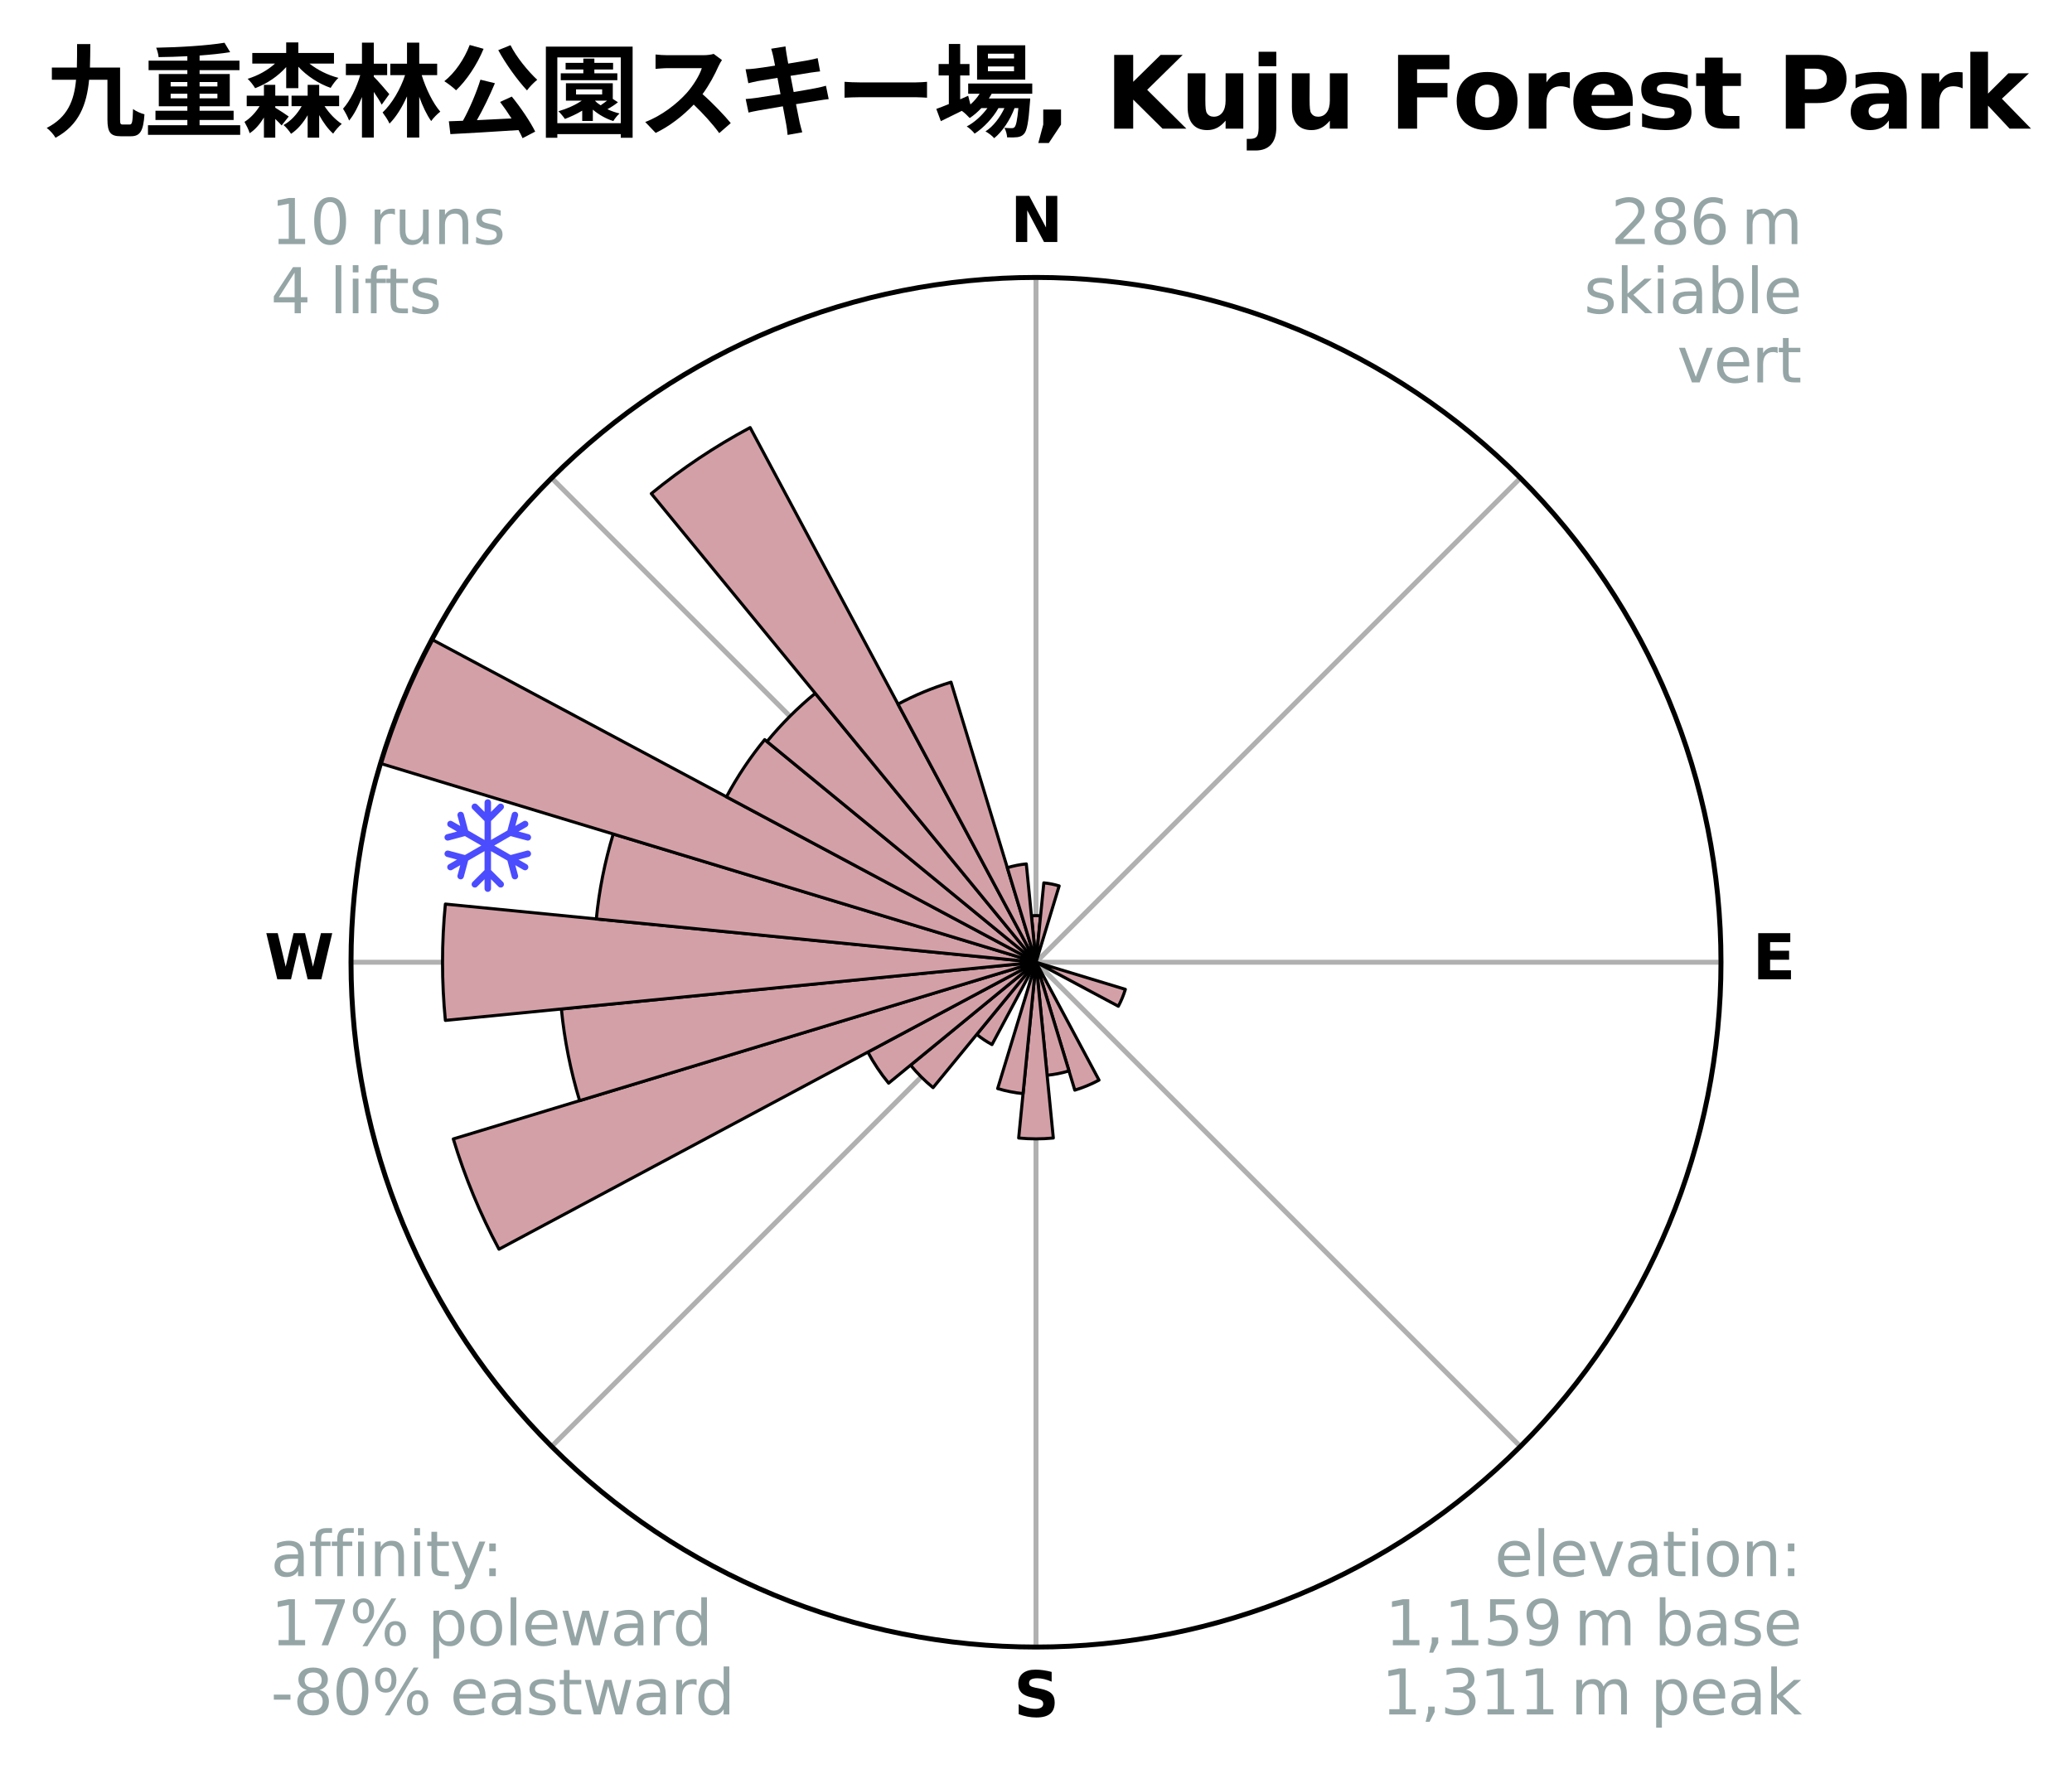 <?xml version="1.0" encoding="utf-8" standalone="no"?>
<!DOCTYPE svg PUBLIC "-//W3C//DTD SVG 1.1//EN"
  "http://www.w3.org/Graphics/SVG/1.1/DTD/svg11.dtd">
<svg xmlns:xlink="http://www.w3.org/1999/xlink" width="335.4pt" height="287.22pt" viewBox="0 0 335.4 287.22" xmlns="http://www.w3.org/2000/svg" version="1.1">
 <title>Ski Rose for 九重森林公園スキー場, Kuju Forest Park</title>
 <defs>
  <style type="text/css">*{stroke-linejoin: round; stroke-linecap: butt}</style>
 </defs>
 <g id="figure_1">
  <g id="patch_1">
   <path d="M 0 287.22 
L 335.4 287.22 
L 335.4 0 
L 0 0 
z
" style="fill: #ffffff"/>
  </g>
  <g id="axes_1">
   <g id="patch_2">
    <path d="M 278.58 155.8 
C 278.58 141.24 275.712 126.821 270.14 113.369 
C 264.568 99.916 256.4 87.692 246.104 77.397 
C 235.808 67.101 223.584 58.933 210.132 53.361 
C 196.68 47.789 182.261 44.92 167.7 44.92 
C 153.139 44.92 138.72 47.789 125.268 53.361 
C 111.816 58.933 99.592 67.101 89.296 77.397 
C 79 87.692 70.832 99.916 65.26 113.369 
C 59.688 126.821 56.82 141.24 56.82 155.8 
C 56.82 170.361 59.688 184.78 65.26 198.232 
C 70.832 211.685 79 223.909 89.296 234.204 
C 99.592 244.5 111.816 252.668 125.268 258.24 
C 138.72 263.812 153.139 266.68 167.7 266.68 
C 182.261 266.68 196.68 263.812 210.132 258.24 
C 223.584 252.668 235.808 244.5 246.104 234.204 
C 256.4 223.909 264.568 211.685 270.14 198.232 
C 275.712 184.78 278.58 170.361 278.58 155.8 
M 167.7 155.8 
C 167.7 155.8 167.7 155.8 167.7 155.8 
C 167.7 155.8 167.7 155.8 167.7 155.8 
C 167.7 155.8 167.7 155.8 167.7 155.8 
C 167.7 155.8 167.7 155.8 167.7 155.8 
C 167.7 155.8 167.7 155.8 167.7 155.8 
C 167.7 155.8 167.7 155.8 167.7 155.8 
C 167.7 155.8 167.7 155.8 167.7 155.8 
C 167.7 155.8 167.7 155.8 167.7 155.8 
C 167.7 155.8 167.7 155.8 167.7 155.8 
C 167.7 155.8 167.7 155.8 167.7 155.8 
C 167.7 155.8 167.7 155.8 167.7 155.8 
C 167.7 155.8 167.7 155.8 167.7 155.8 
C 167.7 155.8 167.7 155.8 167.7 155.8 
C 167.7 155.8 167.7 155.8 167.7 155.8 
C 167.7 155.8 167.7 155.8 167.7 155.8 
C 167.7 155.8 167.7 155.8 167.7 155.8 
z
" style="fill: #ffffff"/>
   </g>
   <g id="matplotlib.axis_1">
    <g id="xtick_1">
     <g id="line2d_1">
      <path d="M 167.7 155.8 
L 167.7 44.92 
" clip-path="url(#p9c58564dbe)" style="fill: none; stroke: #b0b0b0; stroke-width: 0.8; stroke-linecap: square"/>
     </g>
     <g id="text_1">
      <!-- N -->
      <g transform="translate(163.516 39.18) scale(0.1 -0.1)">
       <defs>
        <path id="DejaVuSans-Bold-4e" d="M 588 4666 
L 1931 4666 
L 3628 1466 
L 3628 4666 
L 4769 4666 
L 4769 0 
L 3425 0 
L 1728 3200 
L 1728 0 
L 588 0 
L 588 4666 
z
" transform="scale(0.016)"/>
       </defs>
       <use xlink:href="#DejaVuSans-Bold-4e"/>
      </g>
     </g>
    </g>
    <g id="xtick_2">
     <g id="line2d_2">
      <path d="M 167.7 155.8 
L 246.104 77.397 
" clip-path="url(#p9c58564dbe)" style="fill: none; stroke: #b0b0b0; stroke-width: 0.8; stroke-linecap: square"/>
     </g>
    </g>
    <g id="xtick_3">
     <g id="line2d_3">
      <path d="M 167.7 155.8 
L 278.58 155.8 
" clip-path="url(#p9c58564dbe)" style="fill: none; stroke: #b0b0b0; stroke-width: 0.8; stroke-linecap: square"/>
     </g>
     <g id="text_2">
      <!-- E -->
      <g transform="translate(283.664 158.56) scale(0.1 -0.1)">
       <defs>
        <path id="DejaVuSans-Bold-45" d="M 588 4666 
L 3834 4666 
L 3834 3756 
L 1791 3756 
L 1791 2888 
L 3713 2888 
L 3713 1978 
L 1791 1978 
L 1791 909 
L 3903 909 
L 3903 0 
L 588 0 
L 588 4666 
z
" transform="scale(0.016)"/>
       </defs>
       <use xlink:href="#DejaVuSans-Bold-45"/>
      </g>
     </g>
    </g>
    <g id="xtick_4">
     <g id="line2d_4">
      <path d="M 167.7 155.8 
L 246.104 234.204 
" clip-path="url(#p9c58564dbe)" style="fill: none; stroke: #b0b0b0; stroke-width: 0.8; stroke-linecap: square"/>
     </g>
    </g>
    <g id="xtick_5">
     <g id="line2d_5">
      <path d="M 167.7 155.8 
L 167.7 266.68 
" clip-path="url(#p9c58564dbe)" style="fill: none; stroke: #b0b0b0; stroke-width: 0.8; stroke-linecap: square"/>
     </g>
     <g id="text_3">
      <!-- S -->
      <g transform="translate(164.099 277.94) scale(0.1 -0.1)">
       <defs>
        <path id="DejaVuSans-Bold-53" d="M 3834 4519 
L 3834 3531 
Q 3450 3703 3084 3790 
Q 2719 3878 2394 3878 
Q 1963 3878 1756 3759 
Q 1550 3641 1550 3391 
Q 1550 3203 1689 3098 
Q 1828 2994 2194 2919 
L 2706 2816 
Q 3484 2659 3812 2340 
Q 4141 2022 4141 1434 
Q 4141 663 3683 286 
Q 3225 -91 2284 -91 
Q 1841 -91 1394 -6 
Q 947 78 500 244 
L 500 1259 
Q 947 1022 1364 901 
Q 1781 781 2169 781 
Q 2563 781 2772 912 
Q 2981 1044 2981 1288 
Q 2981 1506 2839 1625 
Q 2697 1744 2272 1838 
L 1806 1941 
Q 1106 2091 782 2419 
Q 459 2747 459 3303 
Q 459 4000 909 4375 
Q 1359 4750 2203 4750 
Q 2588 4750 2994 4692 
Q 3400 4634 3834 4519 
z
" transform="scale(0.016)"/>
       </defs>
       <use xlink:href="#DejaVuSans-Bold-53"/>
      </g>
     </g>
    </g>
    <g id="xtick_6">
     <g id="line2d_6">
      <path d="M 167.7 155.8 
L 89.296 234.204 
" clip-path="url(#p9c58564dbe)" style="fill: none; stroke: #b0b0b0; stroke-width: 0.8; stroke-linecap: square"/>
     </g>
    </g>
    <g id="xtick_7">
     <g id="line2d_7">
      <path d="M 167.7 155.8 
L 56.82 155.8 
" clip-path="url(#p9c58564dbe)" style="fill: none; stroke: #b0b0b0; stroke-width: 0.8; stroke-linecap: square"/>
     </g>
     <g id="text_4">
      <!-- W -->
      <g transform="translate(42.805 158.56) scale(0.1 -0.1)">
       <defs>
        <path id="DejaVuSans-Bold-57" d="M 191 4666 
L 1344 4666 
L 2150 1275 
L 2950 4666 
L 4109 4666 
L 4909 1275 
L 5716 4666 
L 6859 4666 
L 5759 0 
L 4372 0 
L 3525 3547 
L 2688 0 
L 1300 0 
L 191 4666 
z
" transform="scale(0.016)"/>
       </defs>
       <use xlink:href="#DejaVuSans-Bold-57"/>
      </g>
     </g>
    </g>
    <g id="xtick_8">
     <g id="line2d_8">
      <path d="M 167.7 155.8 
L 89.296 77.397 
" clip-path="url(#p9c58564dbe)" style="fill: none; stroke: #b0b0b0; stroke-width: 0.8; stroke-linecap: square"/>
     </g>
    </g>
   </g>
   <g id="matplotlib.axis_2"/>
   <g id="patch_3">
    <path d="M 167.7 155.8 
C 167.7 155.8 167.7 155.8 167.7 155.8 
C 167.7 155.8 167.7 155.8 167.7 155.8 
L 168.441 148.28 
C 168.195 148.256 167.947 148.243 167.7 148.243 
C 167.453 148.243 167.205 148.256 166.959 148.28 
z
" clip-path="url(#p9c58564dbe)" style="fill: #d4a0a7; stroke: #000000; stroke-width: 0.5; stroke-linejoin: miter"/>
   </g>
   <g id="patch_4">
    <path d="M 167.7 155.8 
C 167.7 155.8 167.7 155.8 167.7 155.8 
C 167.7 155.8 167.7 155.8 167.7 155.8 
L 171.449 143.443 
C 171.044 143.32 170.634 143.218 170.219 143.135 
C 169.805 143.053 169.386 142.991 168.966 142.949 
z
" clip-path="url(#p9c58564dbe)" style="fill: #d4a0a7; stroke: #000000; stroke-width: 0.5; stroke-linejoin: miter"/>
   </g>
   <g id="patch_5">
    <path d="M 167.7 155.8 
C 167.7 155.8 167.7 155.8 167.7 155.8 
C 167.7 155.8 167.7 155.8 167.7 155.8 
L 167.7 155.8 
C 167.7 155.8 167.7 155.8 167.7 155.8 
C 167.7 155.8 167.7 155.8 167.7 155.8 
z
" clip-path="url(#p9c58564dbe)" style="fill: #d4a0a7; stroke: #000000; stroke-width: 0.5; stroke-linejoin: miter"/>
   </g>
   <g id="patch_6">
    <path d="M 167.7 155.8 
C 167.7 155.8 167.7 155.8 167.7 155.8 
C 167.7 155.8 167.7 155.8 167.7 155.8 
L 167.7 155.8 
C 167.7 155.8 167.7 155.8 167.7 155.8 
C 167.7 155.8 167.7 155.8 167.7 155.8 
z
" clip-path="url(#p9c58564dbe)" style="fill: #d4a0a7; stroke: #000000; stroke-width: 0.5; stroke-linejoin: miter"/>
   </g>
   <g id="patch_7">
    <path d="M 167.7 155.8 
C 167.7 155.8 167.7 155.8 167.7 155.8 
C 167.7 155.8 167.7 155.8 167.7 155.8 
L 167.7 155.8 
C 167.7 155.8 167.7 155.8 167.7 155.8 
C 167.7 155.8 167.7 155.8 167.7 155.8 
z
" clip-path="url(#p9c58564dbe)" style="fill: #d4a0a7; stroke: #000000; stroke-width: 0.5; stroke-linejoin: miter"/>
   </g>
   <g id="patch_8">
    <path d="M 167.7 155.8 
C 167.7 155.8 167.7 155.8 167.7 155.8 
C 167.7 155.8 167.7 155.8 167.7 155.8 
L 167.7 155.8 
C 167.7 155.8 167.7 155.8 167.7 155.8 
C 167.7 155.8 167.7 155.8 167.7 155.8 
z
" clip-path="url(#p9c58564dbe)" style="fill: #d4a0a7; stroke: #000000; stroke-width: 0.5; stroke-linejoin: miter"/>
   </g>
   <g id="patch_9">
    <path d="M 167.7 155.8 
C 167.7 155.8 167.7 155.8 167.7 155.8 
C 167.7 155.8 167.7 155.8 167.7 155.8 
L 167.7 155.8 
C 167.7 155.8 167.7 155.8 167.7 155.8 
C 167.7 155.8 167.7 155.8 167.7 155.8 
z
" clip-path="url(#p9c58564dbe)" style="fill: #d4a0a7; stroke: #000000; stroke-width: 0.5; stroke-linejoin: miter"/>
   </g>
   <g id="patch_10">
    <path d="M 167.7 155.8 
C 167.7 155.8 167.7 155.8 167.7 155.8 
C 167.7 155.8 167.7 155.8 167.7 155.8 
L 167.7 155.8 
C 167.7 155.8 167.7 155.8 167.7 155.8 
C 167.7 155.8 167.7 155.8 167.7 155.8 
z
" clip-path="url(#p9c58564dbe)" style="fill: #d4a0a7; stroke: #000000; stroke-width: 0.5; stroke-linejoin: miter"/>
   </g>
   <g id="patch_11">
    <path d="M 167.7 155.8 
C 167.7 155.8 167.7 155.8 167.7 155.8 
C 167.7 155.8 167.7 155.8 167.7 155.8 
L 167.7 155.8 
C 167.7 155.8 167.7 155.8 167.7 155.8 
C 167.7 155.8 167.7 155.8 167.7 155.8 
z
" clip-path="url(#p9c58564dbe)" style="fill: #d4a0a7; stroke: #000000; stroke-width: 0.5; stroke-linejoin: miter"/>
   </g>
   <g id="patch_12">
    <path d="M 167.7 155.8 
C 167.7 155.8 167.7 155.8 167.7 155.8 
C 167.7 155.8 167.7 155.8 167.7 155.8 
L 167.7 155.8 
C 167.7 155.8 167.7 155.8 167.7 155.8 
C 167.7 155.8 167.7 155.8 167.7 155.8 
z
" clip-path="url(#p9c58564dbe)" style="fill: #d4a0a7; stroke: #000000; stroke-width: 0.5; stroke-linejoin: miter"/>
   </g>
   <g id="patch_13">
    <path d="M 167.7 155.8 
C 167.7 155.8 167.7 155.8 167.7 155.8 
C 167.7 155.8 167.7 155.8 167.7 155.8 
L 181.029 162.925 
C 181.263 162.489 181.474 162.041 181.664 161.584 
C 181.853 161.127 182.02 160.661 182.163 160.188 
z
" clip-path="url(#p9c58564dbe)" style="fill: #d4a0a7; stroke: #000000; stroke-width: 0.5; stroke-linejoin: miter"/>
   </g>
   <g id="patch_14">
    <path d="M 167.7 155.8 
C 167.7 155.8 167.7 155.8 167.7 155.8 
C 167.7 155.8 167.7 155.8 167.7 155.8 
L 167.7 155.8 
C 167.7 155.8 167.7 155.8 167.7 155.8 
C 167.7 155.8 167.7 155.8 167.7 155.8 
z
" clip-path="url(#p9c58564dbe)" style="fill: #d4a0a7; stroke: #000000; stroke-width: 0.5; stroke-linejoin: miter"/>
   </g>
   <g id="patch_15">
    <path d="M 167.7 155.8 
C 167.7 155.8 167.7 155.8 167.7 155.8 
C 167.7 155.8 167.7 155.8 167.7 155.8 
L 167.7 155.8 
C 167.7 155.8 167.7 155.8 167.7 155.8 
C 167.7 155.8 167.7 155.8 167.7 155.8 
z
" clip-path="url(#p9c58564dbe)" style="fill: #d4a0a7; stroke: #000000; stroke-width: 0.5; stroke-linejoin: miter"/>
   </g>
   <g id="patch_16">
    <path d="M 167.7 155.8 
C 167.7 155.8 167.7 155.8 167.7 155.8 
C 167.7 155.8 167.7 155.8 167.7 155.8 
L 167.7 155.8 
C 167.7 155.8 167.7 155.8 167.7 155.8 
C 167.7 155.8 167.7 155.8 167.7 155.8 
z
" clip-path="url(#p9c58564dbe)" style="fill: #d4a0a7; stroke: #000000; stroke-width: 0.5; stroke-linejoin: miter"/>
   </g>
   <g id="patch_17">
    <path d="M 167.7 155.8 
C 167.7 155.8 167.7 155.8 167.7 155.8 
C 167.7 155.8 167.7 155.8 167.7 155.8 
L 173.982 176.509 
C 174.66 176.303 175.327 176.064 175.981 175.793 
C 176.636 175.522 177.276 175.219 177.901 174.885 
z
" clip-path="url(#p9c58564dbe)" style="fill: #d4a0a7; stroke: #000000; stroke-width: 0.5; stroke-linejoin: miter"/>
   </g>
   <g id="patch_18">
    <path d="M 167.7 155.8 
C 167.7 155.8 167.7 155.8 167.7 155.8 
C 167.7 155.8 167.7 155.8 167.7 155.8 
L 169.502 174.099 
C 170.101 174.04 170.697 173.952 171.287 173.834 
C 171.877 173.717 172.462 173.571 173.037 173.396 
z
" clip-path="url(#p9c58564dbe)" style="fill: #d4a0a7; stroke: #000000; stroke-width: 0.5; stroke-linejoin: miter"/>
   </g>
   <g id="patch_19">
    <path d="M 167.7 155.8 
C 167.7 155.8 167.7 155.8 167.7 155.8 
C 167.7 155.8 167.7 155.8 167.7 155.8 
L 164.897 184.26 
C 165.829 184.352 166.764 184.398 167.7 184.398 
C 168.636 184.398 169.571 184.352 170.503 184.26 
z
" clip-path="url(#p9c58564dbe)" style="fill: #d4a0a7; stroke: #000000; stroke-width: 0.5; stroke-linejoin: miter"/>
   </g>
   <g id="patch_20">
    <path d="M 167.7 155.8 
C 167.7 155.8 167.7 155.8 167.7 155.8 
C 167.7 155.8 167.7 155.8 167.7 155.8 
L 161.495 176.255 
C 162.165 176.458 162.844 176.628 163.53 176.764 
C 164.216 176.901 164.909 177.004 165.605 177.072 
z
" clip-path="url(#p9c58564dbe)" style="fill: #d4a0a7; stroke: #000000; stroke-width: 0.5; stroke-linejoin: miter"/>
   </g>
   <g id="patch_21">
    <path d="M 167.7 155.8 
C 167.7 155.8 167.7 155.8 167.7 155.8 
C 167.7 155.8 167.7 155.8 167.7 155.8 
L 167.7 155.8 
C 167.7 155.8 167.7 155.8 167.7 155.8 
C 167.7 155.8 167.7 155.8 167.7 155.8 
z
" clip-path="url(#p9c58564dbe)" style="fill: #d4a0a7; stroke: #000000; stroke-width: 0.5; stroke-linejoin: miter"/>
   </g>
   <g id="patch_22">
    <path d="M 167.7 155.8 
C 167.7 155.8 167.7 155.8 167.7 155.8 
C 167.7 155.8 167.7 155.8 167.7 155.8 
L 158.112 167.484 
C 158.494 167.798 158.892 168.093 159.303 168.367 
C 159.714 168.642 160.139 168.897 160.575 169.13 
z
" clip-path="url(#p9c58564dbe)" style="fill: #d4a0a7; stroke: #000000; stroke-width: 0.5; stroke-linejoin: miter"/>
   </g>
   <g id="patch_23">
    <path d="M 167.7 155.8 
C 167.7 155.8 167.7 155.8 167.7 155.8 
C 167.7 155.8 167.7 155.8 167.7 155.8 
L 147.397 172.463 
C 147.942 173.128 148.52 173.765 149.128 174.373 
C 149.735 174.981 150.373 175.559 151.037 176.104 
z
" clip-path="url(#p9c58564dbe)" style="fill: #d4a0a7; stroke: #000000; stroke-width: 0.5; stroke-linejoin: miter"/>
   </g>
   <g id="patch_24">
    <path d="M 167.7 155.8 
C 167.7 155.8 167.7 155.8 167.7 155.8 
C 167.7 155.8 167.7 155.8 167.7 155.8 
L 140.481 170.35 
C 140.957 171.241 141.476 172.108 142.038 172.948 
C 142.599 173.787 143.201 174.599 143.842 175.38 
z
" clip-path="url(#p9c58564dbe)" style="fill: #d4a0a7; stroke: #000000; stroke-width: 0.5; stroke-linejoin: miter"/>
   </g>
   <g id="patch_25">
    <path d="M 167.7 155.8 
C 167.7 155.8 167.7 155.8 167.7 155.8 
C 167.7 155.8 167.7 155.8 167.7 155.8 
L 73.378 184.413 
C 74.314 187.5 75.402 190.54 76.636 193.52 
C 77.871 196.501 79.251 199.419 80.772 202.264 
z
" clip-path="url(#p9c58564dbe)" style="fill: #d4a0a7; stroke: #000000; stroke-width: 0.5; stroke-linejoin: miter"/>
   </g>
   <g id="patch_26">
    <path d="M 167.7 155.8 
C 167.7 155.8 167.7 155.8 167.7 155.8 
C 167.7 155.8 167.7 155.8 167.7 155.8 
L 90.872 163.367 
C 91.119 165.882 91.49 168.383 91.983 170.862 
C 92.476 173.34 93.091 175.792 93.824 178.211 
z
" clip-path="url(#p9c58564dbe)" style="fill: #d4a0a7; stroke: #000000; stroke-width: 0.5; stroke-linejoin: miter"/>
   </g>
   <g id="patch_27">
    <path d="M 167.7 155.8 
C 167.7 155.8 167.7 155.8 167.7 155.8 
C 167.7 155.8 167.7 155.8 167.7 155.8 
L 72.096 146.384 
C 71.788 149.514 71.633 152.656 71.633 155.8 
C 71.633 158.945 71.788 162.087 72.096 165.217 
z
" clip-path="url(#p9c58564dbe)" style="fill: #d4a0a7; stroke: #000000; stroke-width: 0.5; stroke-linejoin: miter"/>
   </g>
   <g id="patch_28">
    <path d="M 167.7 155.8 
C 167.7 155.8 167.7 155.8 167.7 155.8 
C 167.7 155.8 167.7 155.8 167.7 155.8 
L 99.263 135.04 
C 98.583 137.28 98.014 139.552 97.557 141.848 
C 97.101 144.144 96.757 146.461 96.528 148.791 
z
" clip-path="url(#p9c58564dbe)" style="fill: #d4a0a7; stroke: #000000; stroke-width: 0.5; stroke-linejoin: miter"/>
   </g>
   <g id="patch_29">
    <path d="M 167.7 155.8 
C 167.7 155.8 167.7 155.8 167.7 155.8 
C 167.7 155.8 167.7 155.8 167.7 155.8 
L 69.913 103.532 
C 68.202 106.733 66.649 110.016 65.26 113.369 
C 63.871 116.722 62.648 120.141 61.594 123.614 
z
" clip-path="url(#p9c58564dbe)" style="fill: #d4a0a7; stroke: #000000; stroke-width: 0.5; stroke-linejoin: miter"/>
   </g>
   <g id="patch_30">
    <path d="M 167.7 155.8 
C 167.7 155.8 167.7 155.8 167.7 155.8 
C 167.7 155.8 167.7 155.8 167.7 155.8 
L 123.782 119.758 
C 122.603 121.196 121.494 122.69 120.461 124.237 
C 119.428 125.783 118.471 127.379 117.595 129.019 
z
" clip-path="url(#p9c58564dbe)" style="fill: #d4a0a7; stroke: #000000; stroke-width: 0.5; stroke-linejoin: miter"/>
   </g>
   <g id="patch_31">
    <path d="M 167.7 155.8 
C 167.7 155.8 167.7 155.8 167.7 155.8 
C 167.7 155.8 167.7 155.8 167.7 155.8 
L 131.965 112.258 
C 130.54 113.427 129.173 114.666 127.869 115.97 
C 126.566 117.274 125.327 118.64 124.157 120.066 
z
" clip-path="url(#p9c58564dbe)" style="fill: #d4a0a7; stroke: #000000; stroke-width: 0.5; stroke-linejoin: miter"/>
   </g>
   <g id="patch_32">
    <path d="M 167.7 155.8 
C 167.7 155.8 167.7 155.8 167.7 155.8 
C 167.7 155.8 167.7 155.8 167.7 155.8 
L 121.428 69.231 
C 118.594 70.746 115.837 72.398 113.165 74.183 
C 110.494 75.968 107.912 77.884 105.428 79.922 
z
" clip-path="url(#p9c58564dbe)" style="fill: #d4a0a7; stroke: #000000; stroke-width: 0.5; stroke-linejoin: miter"/>
   </g>
   <g id="patch_33">
    <path d="M 167.7 155.8 
C 167.7 155.8 167.7 155.8 167.7 155.8 
C 167.7 155.8 167.7 155.8 167.7 155.8 
L 153.944 110.454 
C 152.46 110.904 150.999 111.427 149.566 112.021 
C 148.133 112.614 146.73 113.278 145.362 114.009 
z
" clip-path="url(#p9c58564dbe)" style="fill: #d4a0a7; stroke: #000000; stroke-width: 0.5; stroke-linejoin: miter"/>
   </g>
   <g id="patch_34">
    <path d="M 167.7 155.8 
C 167.7 155.8 167.7 155.8 167.7 155.8 
C 167.7 155.8 167.7 155.8 167.7 155.8 
L 166.132 139.882 
C 165.611 139.934 165.093 140.01 164.579 140.113 
C 164.066 140.215 163.558 140.342 163.057 140.494 
z
" clip-path="url(#p9c58564dbe)" style="fill: #d4a0a7; stroke: #000000; stroke-width: 0.5; stroke-linejoin: miter"/>
   </g>
   <g id="PathCollection_1">
    <defs>
     <path id="mb8b72a6f8c" d="M 0.194 7.414 
L 0.194 7.414 
C 0.055 7.414 -0.078 7.359 -0.176 7.261 
C -0.274 7.163 -0.33 7.03 -0.33 6.891 
L -0.33 5.365 
L -1.528 6.564 
L -1.528 6.564 
C -1.577 6.613 -1.635 6.651 -1.698 6.678 
C -1.762 6.704 -1.83 6.718 -1.899 6.718 
C -1.968 6.718 -2.036 6.704 -2.1 6.678 
C -2.163 6.651 -2.221 6.613 -2.27 6.564 
L -2.27 6.564 
C -2.318 6.515 -2.357 6.458 -2.383 6.394 
C -2.41 6.33 -2.423 6.262 -2.423 6.193 
C -2.423 6.124 -2.41 6.056 -2.383 5.993 
C -2.357 5.929 -2.318 5.871 -2.27 5.823 
L -0.33 3.884 
L -0.33 0.821 
L -2.981 2.352 
L -3.692 5.001 
L -3.692 5.001 
C -3.728 5.135 -3.815 5.25 -3.935 5.319 
C -4.055 5.389 -4.198 5.408 -4.332 5.372 
L -4.332 5.372 
C -4.466 5.336 -4.581 5.249 -4.65 5.129 
C -4.719 5.009 -4.738 4.866 -4.703 4.732 
L -4.263 3.093 
L -5.586 3.856 
L -5.586 3.856 
C -5.645 3.89 -5.711 3.913 -5.779 3.922 
C -5.847 3.931 -5.916 3.926 -5.983 3.909 
C -6.049 3.891 -6.111 3.86 -6.166 3.818 
C -6.221 3.777 -6.266 3.724 -6.301 3.665 
L -6.301 3.665 
C -6.335 3.605 -6.358 3.54 -6.367 3.471 
C -6.375 3.403 -6.371 3.334 -6.353 3.267 
C -6.335 3.201 -6.304 3.139 -6.263 3.084 
C -6.221 3.03 -6.168 2.984 -6.109 2.95 
L -4.786 2.187 
L -6.425 1.747 
L -6.425 1.747 
C -6.559 1.711 -6.673 1.623 -6.743 1.503 
C -6.812 1.383 -6.831 1.24 -6.795 1.106 
L -6.795 1.106 
C -6.777 1.04 -6.747 0.978 -6.705 0.923 
C -6.663 0.869 -6.611 0.823 -6.551 0.789 
C -6.491 0.754 -6.426 0.732 -6.357 0.723 
C -6.289 0.715 -6.22 0.719 -6.154 0.737 
L -3.505 1.447 
L -0.852 -0.085 
L -3.504 -1.616 
L -6.154 -0.906 
L -6.154 -0.906 
C -6.22 -0.888 -6.289 -0.883 -6.358 -0.892 
C -6.426 -0.901 -6.492 -0.924 -6.551 -0.958 
C -6.611 -0.992 -6.663 -1.038 -6.705 -1.093 
C -6.747 -1.148 -6.778 -1.21 -6.795 -1.276 
L -6.795 -1.276 
C -6.831 -1.41 -6.812 -1.553 -6.743 -1.673 
C -6.673 -1.793 -6.559 -1.881 -6.425 -1.917 
L -4.786 -2.355 
L -6.109 -3.12 
L -6.109 -3.12 
C -6.229 -3.189 -6.316 -3.303 -6.352 -3.437 
C -6.388 -3.571 -6.37 -3.713 -6.301 -3.834 
L -6.301 -3.834 
C -6.266 -3.893 -6.221 -3.945 -6.166 -3.987 
C -6.112 -4.029 -6.049 -4.06 -5.983 -4.078 
C -5.917 -4.096 -5.847 -4.1 -5.779 -4.091 
C -5.711 -4.082 -5.645 -4.06 -5.586 -4.026 
L -4.263 -3.261 
L -4.703 -4.9 
L -4.703 -4.9 
C -4.738 -5.034 -4.719 -5.177 -4.65 -5.297 
C -4.581 -5.417 -4.466 -5.505 -4.332 -5.541 
L -4.332 -5.541 
C -4.198 -5.576 -4.056 -5.558 -3.936 -5.488 
C -3.816 -5.419 -3.728 -5.305 -3.692 -5.171 
L -2.982 -2.522 
L -0.329 -0.99 
L -0.329 -4.052 
L -2.269 -5.992 
L -2.269 -5.992 
C -2.318 -6.04 -2.357 -6.098 -2.383 -6.162 
C -2.41 -6.225 -2.423 -6.293 -2.423 -6.362 
C -2.423 -6.431 -2.41 -6.499 -2.383 -6.563 
C -2.357 -6.626 -2.318 -6.684 -2.269 -6.733 
L -2.269 -6.733 
C -2.221 -6.782 -2.163 -6.82 -2.1 -6.847 
C -2.036 -6.873 -1.968 -6.887 -1.899 -6.887 
C -1.83 -6.887 -1.762 -6.873 -1.698 -6.847 
C -1.635 -6.82 -1.577 -6.782 -1.528 -6.733 
L -0.329 -5.534 
L -0.329 -7.06 
L -0.329 -7.06 
C -0.329 -7.198 -0.274 -7.332 -0.176 -7.43 
C -0.078 -7.528 0.055 -7.583 0.194 -7.583 
L 0.194 -7.583 
C 0.332 -7.583 0.466 -7.528 0.564 -7.43 
C 0.662 -7.332 0.717 -7.198 0.717 -7.06 
L 0.717 -5.534 
L 1.916 -6.733 
L 1.916 -6.733 
C 1.964 -6.782 2.022 -6.82 2.086 -6.847 
C 2.149 -6.873 2.218 -6.887 2.286 -6.887 
C 2.355 -6.887 2.423 -6.873 2.487 -6.847 
C 2.551 -6.82 2.608 -6.782 2.657 -6.733 
L 2.657 -6.733 
C 2.706 -6.684 2.744 -6.626 2.771 -6.563 
C 2.797 -6.499 2.811 -6.431 2.811 -6.362 
C 2.811 -6.293 2.797 -6.225 2.771 -6.162 
C 2.744 -6.098 2.706 -6.04 2.657 -5.992 
L 0.717 -4.052 
L 0.717 -0.991 
L 3.369 -2.523 
L 4.079 -5.171 
L 4.079 -5.171 
C 4.115 -5.305 4.203 -5.419 4.323 -5.488 
C 4.443 -5.558 4.586 -5.576 4.72 -5.541 
L 4.72 -5.541 
C 4.854 -5.505 4.968 -5.417 5.038 -5.297 
C 5.107 -5.177 5.126 -5.034 5.09 -4.9 
L 4.65 -3.263 
L 5.973 -4.026 
L 5.973 -4.026 
C 6.033 -4.06 6.098 -4.082 6.167 -4.091 
C 6.235 -4.1 6.304 -4.096 6.37 -4.078 
C 6.437 -4.06 6.499 -4.029 6.554 -3.987 
C 6.608 -3.945 6.654 -3.893 6.688 -3.833 
L 6.688 -3.833 
C 6.757 -3.713 6.776 -3.571 6.74 -3.437 
C 6.704 -3.303 6.616 -3.189 6.496 -3.12 
L 5.173 -2.355 
L 6.812 -1.917 
L 6.812 -1.917 
C 6.946 -1.881 7.061 -1.793 7.13 -1.673 
C 7.2 -1.553 7.219 -1.41 7.183 -1.276 
L 7.183 -1.276 
C 7.165 -1.21 7.134 -1.147 7.093 -1.093 
C 7.051 -1.038 6.998 -0.992 6.939 -0.958 
C 6.879 -0.923 6.813 -0.901 6.745 -0.892 
C 6.677 -0.883 6.608 -0.888 6.541 -0.906 
L 3.891 -1.616 
L 1.239 -0.085 
L 3.893 1.447 
L 6.541 0.737 
L 6.541 0.737 
C 6.675 0.701 6.818 0.72 6.938 0.789 
C 7.058 0.859 7.145 0.973 7.181 1.106 
L 7.181 1.106 
C 7.217 1.24 7.198 1.383 7.129 1.503 
C 7.06 1.623 6.946 1.711 6.812 1.747 
L 5.173 2.187 
L 6.496 2.95 
L 6.496 2.95 
C 6.556 2.984 6.608 3.03 6.65 3.085 
C 6.691 3.139 6.722 3.201 6.74 3.268 
C 6.758 3.334 6.762 3.404 6.753 3.472 
C 6.744 3.54 6.721 3.606 6.687 3.665 
L 6.687 3.665 
C 6.617 3.785 6.503 3.872 6.369 3.908 
C 6.236 3.944 6.093 3.925 5.973 3.856 
L 4.65 3.091 
L 5.089 4.732 
L 5.089 4.732 
C 5.125 4.866 5.106 5.008 5.037 5.128 
C 4.967 5.248 4.853 5.336 4.72 5.372 
L 4.72 5.372 
C 4.586 5.408 4.443 5.389 4.323 5.319 
C 4.203 5.25 4.115 5.136 4.079 5.002 
L 3.368 2.352 
L 0.717 0.821 
L 0.717 3.884 
L 2.657 5.823 
L 2.657 5.823 
C 2.706 5.871 2.745 5.929 2.771 5.993 
C 2.797 6.056 2.811 6.125 2.811 6.193 
C 2.811 6.262 2.797 6.331 2.771 6.394 
C 2.745 6.458 2.706 6.515 2.657 6.564 
L 2.657 6.564 
C 2.608 6.613 2.551 6.652 2.487 6.678 
C 2.424 6.704 2.355 6.718 2.286 6.718 
C 2.218 6.718 2.149 6.704 2.086 6.678 
C 2.022 6.652 1.965 6.613 1.916 6.564 
L 0.717 5.365 
L 0.717 6.891 
L 0.717 6.891 
C 0.717 7.03 0.662 7.163 0.564 7.261 
C 0.466 7.359 0.333 7.414 0.194 7.414 
L 0.194 7.414 
z
"/>
    </defs>
    <g clip-path="url(#p9c58564dbe)">
     <use xlink:href="#mb8b72a6f8c" x="78.764" y="136.993" style="fill: #0000ff; fill-opacity: 0.7"/>
    </g>
   </g>
   <g id="patch_35">
    <path d="M 167.7 44.92 
C 153.139 44.92 138.72 47.789 125.268 53.361 
C 111.816 58.933 99.592 67.101 89.296 77.397 
C 79 87.692 70.832 99.916 65.26 113.369 
C 59.688 126.821 56.82 141.24 56.82 155.8 
C 56.82 170.361 59.688 184.78 65.26 198.232 
C 70.832 211.685 79 223.909 89.296 234.204 
C 99.592 244.5 111.816 252.668 125.268 258.24 
C 138.72 263.812 153.139 266.68 167.7 266.68 
C 182.261 266.68 196.68 263.812 210.132 258.24 
C 223.584 252.668 235.808 244.5 246.104 234.204 
C 256.4 223.909 264.568 211.685 270.14 198.232 
C 275.712 184.78 278.58 170.361 278.58 155.8 
C 278.58 141.24 275.712 126.821 270.14 113.369 
C 264.568 99.916 256.4 87.692 246.104 77.397 
C 235.808 67.101 223.584 58.933 210.132 53.361 
C 196.68 47.789 182.261 44.92 167.7 44.92 
" style="fill: none; stroke: #000000; stroke-width: 0.8; stroke-linejoin: miter; stroke-linecap: square"/>
   </g>
   <g id="text_5">
    <!-- 10 runs -->
    <g style="fill: #95a5a6" transform="translate(43.822 39.521) scale(0.1 -0.1)">
     <defs>
      <path id="DejaVuSans-31" d="M 794 531 
L 1825 531 
L 1825 4091 
L 703 3866 
L 703 4441 
L 1819 4666 
L 2450 4666 
L 2450 531 
L 3481 531 
L 3481 0 
L 794 0 
L 794 531 
z
" transform="scale(0.016)"/>
      <path id="DejaVuSans-30" d="M 2034 4250 
Q 1547 4250 1301 3770 
Q 1056 3291 1056 2328 
Q 1056 1369 1301 889 
Q 1547 409 2034 409 
Q 2525 409 2770 889 
Q 3016 1369 3016 2328 
Q 3016 3291 2770 3770 
Q 2525 4250 2034 4250 
z
M 2034 4750 
Q 2819 4750 3233 4129 
Q 3647 3509 3647 2328 
Q 3647 1150 3233 529 
Q 2819 -91 2034 -91 
Q 1250 -91 836 529 
Q 422 1150 422 2328 
Q 422 3509 836 4129 
Q 1250 4750 2034 4750 
z
" transform="scale(0.016)"/>
      <path id="DejaVuSans-20" transform="scale(0.016)"/>
      <path id="DejaVuSans-72" d="M 2631 2963 
Q 2534 3019 2420 3045 
Q 2306 3072 2169 3072 
Q 1681 3072 1420 2755 
Q 1159 2438 1159 1844 
L 1159 0 
L 581 0 
L 581 3500 
L 1159 3500 
L 1159 2956 
Q 1341 3275 1631 3429 
Q 1922 3584 2338 3584 
Q 2397 3584 2469 3576 
Q 2541 3569 2628 3553 
L 2631 2963 
z
" transform="scale(0.016)"/>
      <path id="DejaVuSans-75" d="M 544 1381 
L 544 3500 
L 1119 3500 
L 1119 1403 
Q 1119 906 1312 657 
Q 1506 409 1894 409 
Q 2359 409 2629 706 
Q 2900 1003 2900 1516 
L 2900 3500 
L 3475 3500 
L 3475 0 
L 2900 0 
L 2900 538 
Q 2691 219 2414 64 
Q 2138 -91 1772 -91 
Q 1169 -91 856 284 
Q 544 659 544 1381 
z
M 1991 3584 
L 1991 3584 
z
" transform="scale(0.016)"/>
      <path id="DejaVuSans-6e" d="M 3513 2113 
L 3513 0 
L 2938 0 
L 2938 2094 
Q 2938 2591 2744 2837 
Q 2550 3084 2163 3084 
Q 1697 3084 1428 2787 
Q 1159 2491 1159 1978 
L 1159 0 
L 581 0 
L 581 3500 
L 1159 3500 
L 1159 2956 
Q 1366 3272 1645 3428 
Q 1925 3584 2291 3584 
Q 2894 3584 3203 3211 
Q 3513 2838 3513 2113 
z
" transform="scale(0.016)"/>
      <path id="DejaVuSans-73" d="M 2834 3397 
L 2834 2853 
Q 2591 2978 2328 3040 
Q 2066 3103 1784 3103 
Q 1356 3103 1142 2972 
Q 928 2841 928 2578 
Q 928 2378 1081 2264 
Q 1234 2150 1697 2047 
L 1894 2003 
Q 2506 1872 2764 1633 
Q 3022 1394 3022 966 
Q 3022 478 2636 193 
Q 2250 -91 1575 -91 
Q 1294 -91 989 -36 
Q 684 19 347 128 
L 347 722 
Q 666 556 975 473 
Q 1284 391 1588 391 
Q 1994 391 2212 530 
Q 2431 669 2431 922 
Q 2431 1156 2273 1281 
Q 2116 1406 1581 1522 
L 1381 1569 
Q 847 1681 609 1914 
Q 372 2147 372 2553 
Q 372 3047 722 3315 
Q 1072 3584 1716 3584 
Q 2034 3584 2315 3537 
Q 2597 3491 2834 3397 
z
" transform="scale(0.016)"/>
     </defs>
     <use xlink:href="#DejaVuSans-31"/>
     <use xlink:href="#DejaVuSans-30" x="63.623"/>
     <use xlink:href="#DejaVuSans-20" x="127.246"/>
     <use xlink:href="#DejaVuSans-72" x="159.033"/>
     <use xlink:href="#DejaVuSans-75" x="200.146"/>
     <use xlink:href="#DejaVuSans-6e" x="263.525"/>
     <use xlink:href="#DejaVuSans-73" x="326.904"/>
    </g>
    <!-- 4 lifts -->
    <g style="fill: #95a5a6" transform="translate(43.822 50.718) scale(0.1 -0.1)">
     <defs>
      <path id="DejaVuSans-34" d="M 2419 4116 
L 825 1625 
L 2419 1625 
L 2419 4116 
z
M 2253 4666 
L 3047 4666 
L 3047 1625 
L 3713 1625 
L 3713 1100 
L 3047 1100 
L 3047 0 
L 2419 0 
L 2419 1100 
L 313 1100 
L 313 1709 
L 2253 4666 
z
" transform="scale(0.016)"/>
      <path id="DejaVuSans-6c" d="M 603 4863 
L 1178 4863 
L 1178 0 
L 603 0 
L 603 4863 
z
" transform="scale(0.016)"/>
      <path id="DejaVuSans-69" d="M 603 3500 
L 1178 3500 
L 1178 0 
L 603 0 
L 603 3500 
z
M 603 4863 
L 1178 4863 
L 1178 4134 
L 603 4134 
L 603 4863 
z
" transform="scale(0.016)"/>
      <path id="DejaVuSans-66" d="M 2375 4863 
L 2375 4384 
L 1825 4384 
Q 1516 4384 1395 4259 
Q 1275 4134 1275 3809 
L 1275 3500 
L 2222 3500 
L 2222 3053 
L 1275 3053 
L 1275 0 
L 697 0 
L 697 3053 
L 147 3053 
L 147 3500 
L 697 3500 
L 697 3744 
Q 697 4328 969 4595 
Q 1241 4863 1831 4863 
L 2375 4863 
z
" transform="scale(0.016)"/>
      <path id="DejaVuSans-74" d="M 1172 4494 
L 1172 3500 
L 2356 3500 
L 2356 3053 
L 1172 3053 
L 1172 1153 
Q 1172 725 1289 603 
Q 1406 481 1766 481 
L 2356 481 
L 2356 0 
L 1766 0 
Q 1100 0 847 248 
Q 594 497 594 1153 
L 594 3053 
L 172 3053 
L 172 3500 
L 594 3500 
L 594 4494 
L 1172 4494 
z
" transform="scale(0.016)"/>
     </defs>
     <use xlink:href="#DejaVuSans-34"/>
     <use xlink:href="#DejaVuSans-20" x="63.623"/>
     <use xlink:href="#DejaVuSans-6c" x="95.41"/>
     <use xlink:href="#DejaVuSans-69" x="123.193"/>
     <use xlink:href="#DejaVuSans-66" x="150.977"/>
     <use xlink:href="#DejaVuSans-74" x="184.432"/>
     <use xlink:href="#DejaVuSans-73" x="223.641"/>
    </g>
   </g>
   <g id="text_6">
    <!-- 286 m -->
    <g style="fill: #95a5a6" transform="translate(260.753 39.521) scale(0.1 -0.1)">
     <defs>
      <path id="DejaVuSans-32" d="M 1228 531 
L 3431 531 
L 3431 0 
L 469 0 
L 469 531 
Q 828 903 1448 1529 
Q 2069 2156 2228 2338 
Q 2531 2678 2651 2914 
Q 2772 3150 2772 3378 
Q 2772 3750 2511 3984 
Q 2250 4219 1831 4219 
Q 1534 4219 1204 4116 
Q 875 4013 500 3803 
L 500 4441 
Q 881 4594 1212 4672 
Q 1544 4750 1819 4750 
Q 2544 4750 2975 4387 
Q 3406 4025 3406 3419 
Q 3406 3131 3298 2873 
Q 3191 2616 2906 2266 
Q 2828 2175 2409 1742 
Q 1991 1309 1228 531 
z
" transform="scale(0.016)"/>
      <path id="DejaVuSans-38" d="M 2034 2216 
Q 1584 2216 1326 1975 
Q 1069 1734 1069 1313 
Q 1069 891 1326 650 
Q 1584 409 2034 409 
Q 2484 409 2743 651 
Q 3003 894 3003 1313 
Q 3003 1734 2745 1975 
Q 2488 2216 2034 2216 
z
M 1403 2484 
Q 997 2584 770 2862 
Q 544 3141 544 3541 
Q 544 4100 942 4425 
Q 1341 4750 2034 4750 
Q 2731 4750 3128 4425 
Q 3525 4100 3525 3541 
Q 3525 3141 3298 2862 
Q 3072 2584 2669 2484 
Q 3125 2378 3379 2068 
Q 3634 1759 3634 1313 
Q 3634 634 3220 271 
Q 2806 -91 2034 -91 
Q 1263 -91 848 271 
Q 434 634 434 1313 
Q 434 1759 690 2068 
Q 947 2378 1403 2484 
z
M 1172 3481 
Q 1172 3119 1398 2916 
Q 1625 2713 2034 2713 
Q 2441 2713 2670 2916 
Q 2900 3119 2900 3481 
Q 2900 3844 2670 4047 
Q 2441 4250 2034 4250 
Q 1625 4250 1398 4047 
Q 1172 3844 1172 3481 
z
" transform="scale(0.016)"/>
      <path id="DejaVuSans-36" d="M 2113 2584 
Q 1688 2584 1439 2293 
Q 1191 2003 1191 1497 
Q 1191 994 1439 701 
Q 1688 409 2113 409 
Q 2538 409 2786 701 
Q 3034 994 3034 1497 
Q 3034 2003 2786 2293 
Q 2538 2584 2113 2584 
z
M 3366 4563 
L 3366 3988 
Q 3128 4100 2886 4159 
Q 2644 4219 2406 4219 
Q 1781 4219 1451 3797 
Q 1122 3375 1075 2522 
Q 1259 2794 1537 2939 
Q 1816 3084 2150 3084 
Q 2853 3084 3261 2657 
Q 3669 2231 3669 1497 
Q 3669 778 3244 343 
Q 2819 -91 2113 -91 
Q 1303 -91 875 529 
Q 447 1150 447 2328 
Q 447 3434 972 4092 
Q 1497 4750 2381 4750 
Q 2619 4750 2861 4703 
Q 3103 4656 3366 4563 
z
" transform="scale(0.016)"/>
      <path id="DejaVuSans-202f" transform="scale(0.016)"/>
      <path id="DejaVuSans-6d" d="M 3328 2828 
Q 3544 3216 3844 3400 
Q 4144 3584 4550 3584 
Q 5097 3584 5394 3201 
Q 5691 2819 5691 2113 
L 5691 0 
L 5113 0 
L 5113 2094 
Q 5113 2597 4934 2840 
Q 4756 3084 4391 3084 
Q 3944 3084 3684 2787 
Q 3425 2491 3425 1978 
L 3425 0 
L 2847 0 
L 2847 2094 
Q 2847 2600 2669 2842 
Q 2491 3084 2119 3084 
Q 1678 3084 1418 2786 
Q 1159 2488 1159 1978 
L 1159 0 
L 581 0 
L 581 3500 
L 1159 3500 
L 1159 2956 
Q 1356 3278 1631 3431 
Q 1906 3584 2284 3584 
Q 2666 3584 2933 3390 
Q 3200 3197 3328 2828 
z
" transform="scale(0.016)"/>
     </defs>
     <use xlink:href="#DejaVuSans-32"/>
     <use xlink:href="#DejaVuSans-38" x="63.623"/>
     <use xlink:href="#DejaVuSans-36" x="127.246"/>
     <use xlink:href="#DejaVuSans-202f" x="190.869"/>
     <use xlink:href="#DejaVuSans-6d" x="210.84"/>
    </g>
    <!-- skiable -->
    <g style="fill: #95a5a6" transform="translate(256.392 50.718) scale(0.1 -0.1)">
     <defs>
      <path id="DejaVuSans-6b" d="M 581 4863 
L 1159 4863 
L 1159 1991 
L 2875 3500 
L 3609 3500 
L 1753 1863 
L 3688 0 
L 2938 0 
L 1159 1709 
L 1159 0 
L 581 0 
L 581 4863 
z
" transform="scale(0.016)"/>
      <path id="DejaVuSans-61" d="M 2194 1759 
Q 1497 1759 1228 1600 
Q 959 1441 959 1056 
Q 959 750 1161 570 
Q 1363 391 1709 391 
Q 2188 391 2477 730 
Q 2766 1069 2766 1631 
L 2766 1759 
L 2194 1759 
z
M 3341 1997 
L 3341 0 
L 2766 0 
L 2766 531 
Q 2569 213 2275 61 
Q 1981 -91 1556 -91 
Q 1019 -91 701 211 
Q 384 513 384 1019 
Q 384 1609 779 1909 
Q 1175 2209 1959 2209 
L 2766 2209 
L 2766 2266 
Q 2766 2663 2505 2880 
Q 2244 3097 1772 3097 
Q 1472 3097 1187 3025 
Q 903 2953 641 2809 
L 641 3341 
Q 956 3463 1253 3523 
Q 1550 3584 1831 3584 
Q 2591 3584 2966 3190 
Q 3341 2797 3341 1997 
z
" transform="scale(0.016)"/>
      <path id="DejaVuSans-62" d="M 3116 1747 
Q 3116 2381 2855 2742 
Q 2594 3103 2138 3103 
Q 1681 3103 1420 2742 
Q 1159 2381 1159 1747 
Q 1159 1113 1420 752 
Q 1681 391 2138 391 
Q 2594 391 2855 752 
Q 3116 1113 3116 1747 
z
M 1159 2969 
Q 1341 3281 1617 3432 
Q 1894 3584 2278 3584 
Q 2916 3584 3314 3078 
Q 3713 2572 3713 1747 
Q 3713 922 3314 415 
Q 2916 -91 2278 -91 
Q 1894 -91 1617 61 
Q 1341 213 1159 525 
L 1159 0 
L 581 0 
L 581 4863 
L 1159 4863 
L 1159 2969 
z
" transform="scale(0.016)"/>
      <path id="DejaVuSans-65" d="M 3597 1894 
L 3597 1613 
L 953 1613 
Q 991 1019 1311 708 
Q 1631 397 2203 397 
Q 2534 397 2845 478 
Q 3156 559 3463 722 
L 3463 178 
Q 3153 47 2828 -22 
Q 2503 -91 2169 -91 
Q 1331 -91 842 396 
Q 353 884 353 1716 
Q 353 2575 817 3079 
Q 1281 3584 2069 3584 
Q 2775 3584 3186 3129 
Q 3597 2675 3597 1894 
z
M 3022 2063 
Q 3016 2534 2758 2815 
Q 2500 3097 2075 3097 
Q 1594 3097 1305 2825 
Q 1016 2553 972 2059 
L 3022 2063 
z
" transform="scale(0.016)"/>
     </defs>
     <use xlink:href="#DejaVuSans-73"/>
     <use xlink:href="#DejaVuSans-6b" x="52.1"/>
     <use xlink:href="#DejaVuSans-69" x="110.01"/>
     <use xlink:href="#DejaVuSans-61" x="137.793"/>
     <use xlink:href="#DejaVuSans-62" x="199.072"/>
     <use xlink:href="#DejaVuSans-6c" x="262.549"/>
     <use xlink:href="#DejaVuSans-65" x="290.332"/>
    </g>
    <!-- vert -->
    <g style="fill: #95a5a6" transform="translate(271.475 61.916) scale(0.1 -0.1)">
     <defs>
      <path id="DejaVuSans-76" d="M 191 3500 
L 800 3500 
L 1894 563 
L 2988 3500 
L 3597 3500 
L 2284 0 
L 1503 0 
L 191 3500 
z
" transform="scale(0.016)"/>
     </defs>
     <use xlink:href="#DejaVuSans-76"/>
     <use xlink:href="#DejaVuSans-65" x="59.18"/>
     <use xlink:href="#DejaVuSans-72" x="120.703"/>
     <use xlink:href="#DejaVuSans-74" x="161.816"/>
    </g>
   </g>
   <g id="text_7">
    <!-- affinity: -->
    <g style="fill: #95a5a6" transform="translate(43.822 255.204) scale(0.1 -0.1)">
     <defs>
      <path id="DejaVuSans-79" d="M 2059 -325 
Q 1816 -950 1584 -1140 
Q 1353 -1331 966 -1331 
L 506 -1331 
L 506 -850 
L 844 -850 
Q 1081 -850 1212 -737 
Q 1344 -625 1503 -206 
L 1606 56 
L 191 3500 
L 800 3500 
L 1894 763 
L 2988 3500 
L 3597 3500 
L 2059 -325 
z
" transform="scale(0.016)"/>
      <path id="DejaVuSans-3a" d="M 750 794 
L 1409 794 
L 1409 0 
L 750 0 
L 750 794 
z
M 750 3309 
L 1409 3309 
L 1409 2516 
L 750 2516 
L 750 3309 
z
" transform="scale(0.016)"/>
     </defs>
     <use xlink:href="#DejaVuSans-61"/>
     <use xlink:href="#DejaVuSans-66" x="61.279"/>
     <use xlink:href="#DejaVuSans-66" x="96.484"/>
     <use xlink:href="#DejaVuSans-69" x="131.689"/>
     <use xlink:href="#DejaVuSans-6e" x="159.473"/>
     <use xlink:href="#DejaVuSans-69" x="222.852"/>
     <use xlink:href="#DejaVuSans-74" x="250.635"/>
     <use xlink:href="#DejaVuSans-79" x="289.844"/>
     <use xlink:href="#DejaVuSans-3a" x="341.773"/>
    </g>
    <!-- 17% poleward -->
    <g style="fill: #95a5a6" transform="translate(43.822 266.401) scale(0.1 -0.1)">
     <defs>
      <path id="DejaVuSans-37" d="M 525 4666 
L 3525 4666 
L 3525 4397 
L 1831 0 
L 1172 0 
L 2766 4134 
L 525 4134 
L 525 4666 
z
" transform="scale(0.016)"/>
      <path id="DejaVuSans-25" d="M 4653 2053 
Q 4381 2053 4226 1822 
Q 4072 1591 4072 1178 
Q 4072 772 4226 539 
Q 4381 306 4653 306 
Q 4919 306 5073 539 
Q 5228 772 5228 1178 
Q 5228 1588 5073 1820 
Q 4919 2053 4653 2053 
z
M 4653 2450 
Q 5147 2450 5437 2106 
Q 5728 1763 5728 1178 
Q 5728 594 5436 251 
Q 5144 -91 4653 -91 
Q 4153 -91 3862 251 
Q 3572 594 3572 1178 
Q 3572 1766 3864 2108 
Q 4156 2450 4653 2450 
z
M 1428 4353 
Q 1159 4353 1004 4120 
Q 850 3888 850 3481 
Q 850 3069 1003 2837 
Q 1156 2606 1428 2606 
Q 1700 2606 1854 2837 
Q 2009 3069 2009 3481 
Q 2009 3884 1853 4118 
Q 1697 4353 1428 4353 
z
M 4250 4750 
L 4750 4750 
L 1831 -91 
L 1331 -91 
L 4250 4750 
z
M 1428 4750 
Q 1922 4750 2215 4408 
Q 2509 4066 2509 3481 
Q 2509 2891 2217 2550 
Q 1925 2209 1428 2209 
Q 931 2209 642 2551 
Q 353 2894 353 3481 
Q 353 4063 643 4406 
Q 934 4750 1428 4750 
z
" transform="scale(0.016)"/>
      <path id="DejaVuSans-70" d="M 1159 525 
L 1159 -1331 
L 581 -1331 
L 581 3500 
L 1159 3500 
L 1159 2969 
Q 1341 3281 1617 3432 
Q 1894 3584 2278 3584 
Q 2916 3584 3314 3078 
Q 3713 2572 3713 1747 
Q 3713 922 3314 415 
Q 2916 -91 2278 -91 
Q 1894 -91 1617 61 
Q 1341 213 1159 525 
z
M 3116 1747 
Q 3116 2381 2855 2742 
Q 2594 3103 2138 3103 
Q 1681 3103 1420 2742 
Q 1159 2381 1159 1747 
Q 1159 1113 1420 752 
Q 1681 391 2138 391 
Q 2594 391 2855 752 
Q 3116 1113 3116 1747 
z
" transform="scale(0.016)"/>
      <path id="DejaVuSans-6f" d="M 1959 3097 
Q 1497 3097 1228 2736 
Q 959 2375 959 1747 
Q 959 1119 1226 758 
Q 1494 397 1959 397 
Q 2419 397 2687 759 
Q 2956 1122 2956 1747 
Q 2956 2369 2687 2733 
Q 2419 3097 1959 3097 
z
M 1959 3584 
Q 2709 3584 3137 3096 
Q 3566 2609 3566 1747 
Q 3566 888 3137 398 
Q 2709 -91 1959 -91 
Q 1206 -91 779 398 
Q 353 888 353 1747 
Q 353 2609 779 3096 
Q 1206 3584 1959 3584 
z
" transform="scale(0.016)"/>
      <path id="DejaVuSans-77" d="M 269 3500 
L 844 3500 
L 1563 769 
L 2278 3500 
L 2956 3500 
L 3675 769 
L 4391 3500 
L 4966 3500 
L 4050 0 
L 3372 0 
L 2619 2869 
L 1863 0 
L 1184 0 
L 269 3500 
z
" transform="scale(0.016)"/>
      <path id="DejaVuSans-64" d="M 2906 2969 
L 2906 4863 
L 3481 4863 
L 3481 0 
L 2906 0 
L 2906 525 
Q 2725 213 2448 61 
Q 2172 -91 1784 -91 
Q 1150 -91 751 415 
Q 353 922 353 1747 
Q 353 2572 751 3078 
Q 1150 3584 1784 3584 
Q 2172 3584 2448 3432 
Q 2725 3281 2906 2969 
z
M 947 1747 
Q 947 1113 1208 752 
Q 1469 391 1925 391 
Q 2381 391 2643 752 
Q 2906 1113 2906 1747 
Q 2906 2381 2643 2742 
Q 2381 3103 1925 3103 
Q 1469 3103 1208 2742 
Q 947 2381 947 1747 
z
" transform="scale(0.016)"/>
     </defs>
     <use xlink:href="#DejaVuSans-31"/>
     <use xlink:href="#DejaVuSans-37" x="63.623"/>
     <use xlink:href="#DejaVuSans-25" x="127.246"/>
     <use xlink:href="#DejaVuSans-20" x="222.266"/>
     <use xlink:href="#DejaVuSans-70" x="254.053"/>
     <use xlink:href="#DejaVuSans-6f" x="317.529"/>
     <use xlink:href="#DejaVuSans-6c" x="378.711"/>
     <use xlink:href="#DejaVuSans-65" x="406.494"/>
     <use xlink:href="#DejaVuSans-77" x="468.018"/>
     <use xlink:href="#DejaVuSans-61" x="549.805"/>
     <use xlink:href="#DejaVuSans-72" x="611.084"/>
     <use xlink:href="#DejaVuSans-64" x="650.447"/>
    </g>
    <!-- -80% eastward -->
    <g style="fill: #95a5a6" transform="translate(43.822 277.599) scale(0.1 -0.1)">
     <defs>
      <path id="DejaVuSans-2d" d="M 313 2009 
L 1997 2009 
L 1997 1497 
L 313 1497 
L 313 2009 
z
" transform="scale(0.016)"/>
     </defs>
     <use xlink:href="#DejaVuSans-2d"/>
     <use xlink:href="#DejaVuSans-38" x="36.084"/>
     <use xlink:href="#DejaVuSans-30" x="99.707"/>
     <use xlink:href="#DejaVuSans-25" x="163.33"/>
     <use xlink:href="#DejaVuSans-20" x="258.35"/>
     <use xlink:href="#DejaVuSans-65" x="290.137"/>
     <use xlink:href="#DejaVuSans-61" x="351.66"/>
     <use xlink:href="#DejaVuSans-73" x="412.939"/>
     <use xlink:href="#DejaVuSans-74" x="465.039"/>
     <use xlink:href="#DejaVuSans-77" x="504.248"/>
     <use xlink:href="#DejaVuSans-61" x="586.035"/>
     <use xlink:href="#DejaVuSans-72" x="647.314"/>
     <use xlink:href="#DejaVuSans-64" x="686.678"/>
    </g>
   </g>
   <g id="text_8">
    <!-- elevation: -->
    <g style="fill: #95a5a6" transform="translate(241.924 255.204) scale(0.1 -0.1)">
     <use xlink:href="#DejaVuSans-65"/>
     <use xlink:href="#DejaVuSans-6c" x="61.523"/>
     <use xlink:href="#DejaVuSans-65" x="89.307"/>
     <use xlink:href="#DejaVuSans-76" x="150.83"/>
     <use xlink:href="#DejaVuSans-61" x="210.01"/>
     <use xlink:href="#DejaVuSans-74" x="271.289"/>
     <use xlink:href="#DejaVuSans-69" x="310.498"/>
     <use xlink:href="#DejaVuSans-6f" x="338.281"/>
     <use xlink:href="#DejaVuSans-6e" x="399.463"/>
     <use xlink:href="#DejaVuSans-3a" x="462.842"/>
    </g>
    <!-- 1,159 m base -->
    <g style="fill: #95a5a6" transform="translate(224.196 266.401) scale(0.1 -0.1)">
     <defs>
      <path id="DejaVuSans-2c" d="M 750 794 
L 1409 794 
L 1409 256 
L 897 -744 
L 494 -744 
L 750 256 
L 750 794 
z
" transform="scale(0.016)"/>
      <path id="DejaVuSans-35" d="M 691 4666 
L 3169 4666 
L 3169 4134 
L 1269 4134 
L 1269 2991 
Q 1406 3038 1543 3061 
Q 1681 3084 1819 3084 
Q 2600 3084 3056 2656 
Q 3513 2228 3513 1497 
Q 3513 744 3044 326 
Q 2575 -91 1722 -91 
Q 1428 -91 1123 -41 
Q 819 9 494 109 
L 494 744 
Q 775 591 1075 516 
Q 1375 441 1709 441 
Q 2250 441 2565 725 
Q 2881 1009 2881 1497 
Q 2881 1984 2565 2268 
Q 2250 2553 1709 2553 
Q 1456 2553 1204 2497 
Q 953 2441 691 2322 
L 691 4666 
z
" transform="scale(0.016)"/>
      <path id="DejaVuSans-39" d="M 703 97 
L 703 672 
Q 941 559 1184 500 
Q 1428 441 1663 441 
Q 2288 441 2617 861 
Q 2947 1281 2994 2138 
Q 2813 1869 2534 1725 
Q 2256 1581 1919 1581 
Q 1219 1581 811 2004 
Q 403 2428 403 3163 
Q 403 3881 828 4315 
Q 1253 4750 1959 4750 
Q 2769 4750 3195 4129 
Q 3622 3509 3622 2328 
Q 3622 1225 3098 567 
Q 2575 -91 1691 -91 
Q 1453 -91 1209 -44 
Q 966 3 703 97 
z
M 1959 2075 
Q 2384 2075 2632 2365 
Q 2881 2656 2881 3163 
Q 2881 3666 2632 3958 
Q 2384 4250 1959 4250 
Q 1534 4250 1286 3958 
Q 1038 3666 1038 3163 
Q 1038 2656 1286 2365 
Q 1534 2075 1959 2075 
z
" transform="scale(0.016)"/>
     </defs>
     <use xlink:href="#DejaVuSans-31"/>
     <use xlink:href="#DejaVuSans-2c" x="63.623"/>
     <use xlink:href="#DejaVuSans-31" x="95.41"/>
     <use xlink:href="#DejaVuSans-35" x="159.033"/>
     <use xlink:href="#DejaVuSans-39" x="222.656"/>
     <use xlink:href="#DejaVuSans-202f" x="286.279"/>
     <use xlink:href="#DejaVuSans-6d" x="306.25"/>
     <use xlink:href="#DejaVuSans-20" x="403.662"/>
     <use xlink:href="#DejaVuSans-62" x="435.449"/>
     <use xlink:href="#DejaVuSans-61" x="498.926"/>
     <use xlink:href="#DejaVuSans-73" x="560.205"/>
     <use xlink:href="#DejaVuSans-65" x="612.305"/>
    </g>
    <!-- 1,311 m peak -->
    <g style="fill: #95a5a6" transform="translate(223.614 277.599) scale(0.1 -0.1)">
     <defs>
      <path id="DejaVuSans-33" d="M 2597 2516 
Q 3050 2419 3304 2112 
Q 3559 1806 3559 1356 
Q 3559 666 3084 287 
Q 2609 -91 1734 -91 
Q 1441 -91 1130 -33 
Q 819 25 488 141 
L 488 750 
Q 750 597 1062 519 
Q 1375 441 1716 441 
Q 2309 441 2620 675 
Q 2931 909 2931 1356 
Q 2931 1769 2642 2001 
Q 2353 2234 1838 2234 
L 1294 2234 
L 1294 2753 
L 1863 2753 
Q 2328 2753 2575 2939 
Q 2822 3125 2822 3475 
Q 2822 3834 2567 4026 
Q 2313 4219 1838 4219 
Q 1578 4219 1281 4162 
Q 984 4106 628 3988 
L 628 4550 
Q 988 4650 1302 4700 
Q 1616 4750 1894 4750 
Q 2613 4750 3031 4423 
Q 3450 4097 3450 3541 
Q 3450 3153 3228 2886 
Q 3006 2619 2597 2516 
z
" transform="scale(0.016)"/>
     </defs>
     <use xlink:href="#DejaVuSans-31"/>
     <use xlink:href="#DejaVuSans-2c" x="63.623"/>
     <use xlink:href="#DejaVuSans-33" x="95.41"/>
     <use xlink:href="#DejaVuSans-31" x="159.033"/>
     <use xlink:href="#DejaVuSans-31" x="222.656"/>
     <use xlink:href="#DejaVuSans-202f" x="286.279"/>
     <use xlink:href="#DejaVuSans-6d" x="306.25"/>
     <use xlink:href="#DejaVuSans-20" x="403.662"/>
     <use xlink:href="#DejaVuSans-70" x="435.449"/>
     <use xlink:href="#DejaVuSans-65" x="498.926"/>
     <use xlink:href="#DejaVuSans-61" x="560.449"/>
     <use xlink:href="#DejaVuSans-6b" x="621.729"/>
    </g>
   </g>
   <g id="text_9">
    <!-- 九重森林公園スキー場, Kuju Forest Park -->
    <g transform="translate(7.2 20.832) scale(0.16 -0.16)">
     <defs>
      <path id="NotoSansCJKjp-Bold-4e5d" d="M 467 3866 
L 467 3091 
L 1997 3091 
C 1875 1773 1466 723 141 45 
C 339 -96 589 -378 698 -576 
C 2195 230 2669 1530 2822 3091 
L 3981 3091 
L 3981 582 
C 3981 -250 4186 -480 4819 -480 
C 4947 -480 5338 -480 5472 -480 
C 6054 -480 6253 -134 6323 909 
C 6106 960 5779 1101 5600 1242 
C 5574 435 5549 262 5389 262 
C 5312 262 5030 262 4960 262 
C 4800 262 4781 307 4781 576 
L 4781 3866 
L 2874 3866 
C 2893 4346 2893 4838 2899 5350 
L 2061 5350 
C 2061 4832 2061 4333 2048 3866 
L 467 3866 
z
" transform="scale(0.016)"/>
      <path id="NotoSansCJKjp-Bold-91cd" d="M 979 3456 
L 979 1414 
L 2784 1414 
L 2784 1133 
L 768 1133 
L 768 550 
L 2784 550 
L 2784 218 
L 294 218 
L 294 -390 
L 6125 -390 
L 6125 218 
L 3558 218 
L 3558 550 
L 5709 550 
L 5709 1133 
L 3558 1133 
L 3558 1414 
L 5466 1414 
L 5466 3456 
L 3558 3456 
L 3558 3699 
L 6080 3699 
L 6080 4301 
L 3558 4301 
L 3558 4627 
C 4262 4678 4928 4749 5491 4838 
L 5133 5434 
C 4045 5254 2310 5146 813 5120 
C 877 4966 954 4704 966 4525 
C 1542 4531 2163 4550 2784 4582 
L 2784 4301 
L 333 4301 
L 333 3699 
L 2784 3699 
L 2784 3456 
L 979 3456 
z
M 1728 2208 
L 2784 2208 
L 2784 1920 
L 1728 1920 
L 1728 2208 
z
M 3558 2208 
L 4685 2208 
L 4685 1920 
L 3558 1920 
L 3558 2208 
z
M 1728 2950 
L 2784 2950 
L 2784 2669 
L 1728 2669 
L 1728 2950 
z
M 3558 2950 
L 4685 2950 
L 4685 2669 
L 3558 2669 
L 3558 2950 
z
" transform="scale(0.016)"/>
      <path id="NotoSansCJKjp-Bold-68ee" d="M 2784 5453 
L 2784 4787 
L 640 4787 
L 640 4115 
L 2074 4115 
C 1613 3693 992 3347 346 3155 
C 499 3014 717 2739 819 2560 
C 1568 2842 2266 3315 2784 3898 
L 2784 2560 
L 3552 2560 
L 3552 3917 
C 4096 3328 4832 2848 5594 2579 
C 5709 2771 5920 3066 6086 3213 
C 5414 3386 4755 3718 4256 4115 
L 5805 4115 
L 5805 4787 
L 3552 4787 
L 3552 5453 
L 2784 5453 
z
M 1376 2771 
L 1376 2086 
L 288 2086 
L 288 1421 
L 1101 1421 
C 851 1018 512 659 147 429 
C 256 230 416 -70 474 -288 
C 826 -64 1126 294 1376 704 
L 1376 -570 
L 2093 -570 
L 2093 614 
C 2253 461 2406 307 2496 205 
L 2944 768 
C 2816 864 2342 1178 2093 1325 
L 2093 1421 
L 2931 1421 
L 2931 2086 
L 2093 2086 
L 2093 2771 
L 1376 2771 
z
M 4141 2771 
L 4141 2086 
L 3123 2086 
L 3123 1421 
L 3763 1421 
C 3482 922 3078 480 2618 230 
C 2771 102 2989 -160 3091 -326 
C 3507 -51 3859 365 4141 851 
L 4141 -570 
L 4870 -570 
L 4870 858 
C 5126 390 5434 -32 5754 -314 
C 5882 -115 6125 160 6298 301 
C 5901 557 5504 973 5210 1421 
L 6131 1421 
L 6131 2086 
L 4870 2086 
L 4870 2771 
L 4141 2771 
z
" transform="scale(0.016)"/>
      <path id="NotoSansCJKjp-Bold-6797" d="M 4173 5440 
L 4173 4109 
L 3117 4109 
L 3117 3386 
L 4051 3386 
C 3757 2496 3226 1587 2630 1024 
C 2771 832 2976 538 3066 320 
C 3488 742 3866 1357 4173 2042 
L 4173 -563 
L 4947 -563 
L 4947 2016 
C 5165 1414 5421 870 5702 480 
C 5837 678 6099 941 6278 1075 
C 5811 1613 5376 2509 5101 3386 
L 6080 3386 
L 6080 4109 
L 4947 4109 
L 4947 5440 
L 4173 5440 
z
M 1325 5440 
L 1325 4109 
L 307 4109 
L 307 3386 
L 1216 3386 
C 992 2611 582 1766 128 1261 
C 256 1056 435 736 512 512 
C 819 877 1094 1414 1325 2003 
L 1325 -563 
L 2074 -563 
L 2074 2323 
C 2266 2042 2464 1734 2573 1517 
L 3053 2182 
C 2912 2362 2266 3104 2074 3283 
L 2074 3386 
L 2918 3386 
L 2918 4109 
L 2074 4109 
L 2074 5440 
L 1325 5440 
z
" transform="scale(0.016)"/>
      <path id="NotoSansCJKjp-Bold-516c" d="M 1888 5293 
C 1549 4403 947 3520 282 3002 
C 486 2874 864 2592 1024 2426 
C 1677 3040 2349 4032 2765 5050 
L 1888 5293 
z
M 4467 5280 
L 3693 4966 
C 4173 4083 4902 3072 5510 2419 
C 5658 2630 5952 2931 6157 3091 
C 5574 3635 4838 4531 4467 5280 
z
M 3808 1690 
C 4045 1376 4301 1011 4531 646 
L 2342 538 
C 2739 1229 3155 2093 3482 2874 
L 2566 3098 
C 2317 2291 1882 1261 1459 499 
L 570 467 
L 666 -346 
C 1805 -288 3424 -192 4973 -90 
C 5075 -275 5165 -448 5229 -602 
L 6029 -186 
C 5722 435 5114 1338 4550 2029 
L 3808 1690 
z
" transform="scale(0.016)"/>
      <path id="NotoSansCJKjp-Bold-5712" d="M 2362 2483 
L 4013 2483 
L 4013 2163 
L 2362 2163 
L 2362 2483 
z
M 2822 4429 
L 2822 4160 
L 1702 4160 
L 1702 3744 
L 2822 3744 
L 2822 3501 
L 1395 3501 
L 1395 3066 
L 4973 3066 
L 4973 3501 
L 3520 3501 
L 3520 3744 
L 4704 3744 
L 4704 4160 
L 3520 4160 
L 3520 4429 
L 2822 4429 
z
M 1722 2874 
L 1722 1773 
L 2726 1773 
C 2317 1491 1773 1254 1248 1101 
C 1370 986 1574 742 1658 614 
C 2016 749 2400 928 2752 1139 
L 2752 486 
L 3424 486 
L 3424 1203 
C 3789 890 4250 627 4717 480 
C 4806 627 4979 851 5114 960 
C 4851 1024 4589 1114 4346 1229 
C 4563 1350 4806 1504 5011 1670 
L 4685 1882 
L 4685 2874 
L 1722 2874 
z
M 3565 1760 
L 3584 1773 
L 4326 1773 
C 4192 1670 4051 1568 3917 1478 
C 3782 1562 3661 1658 3565 1760 
z
M 454 5190 
L 454 -576 
L 1178 -576 
L 1178 -346 
L 5190 -346 
L 5190 -576 
L 5939 -576 
L 5939 5190 
L 454 5190 
z
M 1178 346 
L 1178 4506 
L 5190 4506 
L 5190 346 
L 1178 346 
z
" transform="scale(0.016)"/>
      <path id="NotoSansCJKjp-Bold-30b9" d="M 5338 4339 
L 4813 4730 
C 4685 4685 4429 4646 4154 4646 
C 3866 4646 2227 4646 1894 4646 
C 1702 4646 1312 4666 1139 4691 
L 1139 3782 
C 1274 3789 1626 3827 1894 3827 
C 2170 3827 3802 3827 4064 3827 
C 3923 3373 3533 2739 3110 2259 
C 2509 1587 1517 806 486 422 
L 1146 -269 
C 2022 147 2874 813 3552 1523 
C 4154 947 4749 294 5165 -282 
L 5894 352 
C 5517 813 4742 1632 4109 2182 
C 4538 2765 4896 3443 5114 3942 
C 5171 4070 5286 4269 5338 4339 
z
" transform="scale(0.016)"/>
      <path id="NotoSansCJKjp-Bold-30ad" d="M 589 1875 
L 768 1018 
C 915 1056 1133 1101 1408 1152 
L 2938 1414 
L 3155 250 
C 3194 64 3213 -160 3238 -397 
L 4166 -230 
C 4109 -26 4045 205 4000 397 
L 3770 1549 
L 5158 1773 
C 5402 1811 5664 1856 5837 1869 
L 5664 2714 
C 5498 2662 5261 2611 5011 2560 
C 4723 2502 4198 2413 3622 2317 
L 3424 3341 
L 4704 3546 
C 4896 3571 5152 3610 5293 3622 
L 5139 4461 
C 4986 4416 4742 4365 4538 4326 
L 3277 4115 
L 3174 4704 
C 3142 4858 3123 5075 3104 5203 
L 2202 5056 
C 2246 4902 2291 4749 2330 4570 
L 2445 3987 
C 1894 3898 1402 3827 1178 3802 
C 979 3776 787 3763 582 3757 
L 755 2874 
C 973 2931 1139 2963 1344 3008 
L 2598 3213 
L 2790 2182 
L 1254 1946 
C 1050 1920 762 1882 589 1875 
z
" transform="scale(0.016)"/>
      <path id="NotoSansCJKjp-Bold-30fc" d="M 589 2963 
L 589 1958 
C 826 1971 1254 1990 1619 1990 
C 2368 1990 4480 1990 5056 1990 
C 5325 1990 5651 1965 5805 1958 
L 5805 2963 
C 5638 2950 5357 2925 5056 2925 
C 4480 2925 2374 2925 1619 2925 
C 1286 2925 819 2944 589 2963 
z
" transform="scale(0.016)"/>
      <path id="NotoSansCJKjp-Bold-5834" d="M 3405 3936 
L 5056 3936 
L 5056 3629 
L 3405 3629 
L 3405 3936 
z
M 3405 4742 
L 5056 4742 
L 5056 4442 
L 3405 4442 
L 3405 4742 
z
M 2720 5274 
L 2720 3098 
L 5766 3098 
L 5766 5274 
L 2720 5274 
z
M 141 1248 
L 429 474 
C 826 666 1286 890 1754 1126 
C 1907 1024 2144 794 2253 672 
C 2509 838 2758 1056 2989 1299 
L 3373 1299 
C 3027 826 2541 384 2067 141 
C 2246 26 2445 -160 2566 -314 
C 3123 45 3731 685 4070 1299 
L 4448 1299 
C 4173 710 3738 134 3251 -173 
C 3443 -275 3674 -454 3802 -602 
C 4320 -192 4826 582 5088 1299 
L 5331 1299 
C 5261 531 5184 198 5094 102 
C 5043 45 4992 32 4909 32 
C 4819 32 4653 32 4448 51 
C 4544 -109 4608 -371 4621 -550 
C 4883 -563 5120 -557 5267 -538 
C 5434 -512 5574 -467 5696 -320 
C 5869 -128 5971 390 6061 1638 
C 6074 1728 6080 1907 6080 1907 
L 3462 1907 
C 3526 2003 3584 2106 3642 2208 
L 6208 2208 
L 6208 2854 
L 2157 2854 
L 2157 2208 
L 2880 2208 
C 2726 1958 2522 1728 2298 1530 
L 2157 2080 
L 1651 1856 
L 1651 3366 
L 2240 3366 
L 2240 4090 
L 1651 4090 
L 1651 5357 
L 934 5357 
L 934 4090 
L 288 4090 
L 288 3366 
L 934 3366 
L 934 1555 
C 634 1434 358 1325 141 1248 
z
" transform="scale(0.016)"/>
      <path id="DejaVuSans-Bold-2c" d="M 653 1209 
L 1778 1209 
L 1778 256 
L 1006 -909 
L 341 -909 
L 653 256 
L 653 1209 
z
" transform="scale(0.016)"/>
      <path id="DejaVuSans-Bold-20" transform="scale(0.016)"/>
      <path id="DejaVuSans-Bold-4b" d="M 588 4666 
L 1791 4666 
L 1791 2963 
L 3525 4666 
L 4922 4666 
L 2675 2456 
L 5153 0 
L 3647 0 
L 1791 1838 
L 1791 0 
L 588 0 
L 588 4666 
z
" transform="scale(0.016)"/>
      <path id="DejaVuSans-Bold-75" d="M 500 1363 
L 500 3500 
L 1625 3500 
L 1625 3150 
Q 1625 2866 1622 2436 
Q 1619 2006 1619 1863 
Q 1619 1441 1641 1255 
Q 1663 1069 1716 984 
Q 1784 875 1895 815 
Q 2006 756 2150 756 
Q 2500 756 2700 1025 
Q 2900 1294 2900 1772 
L 2900 3500 
L 4019 3500 
L 4019 0 
L 2900 0 
L 2900 506 
Q 2647 200 2364 54 
Q 2081 -91 1741 -91 
Q 1134 -91 817 281 
Q 500 653 500 1363 
z
" transform="scale(0.016)"/>
      <path id="DejaVuSans-Bold-6a" d="M 538 3500 
L 1656 3500 
L 1656 63 
Q 1656 -641 1318 -1011 
Q 981 -1381 341 -1381 
L -213 -1381 
L -213 -647 
L -19 -647 
Q 300 -647 419 -503 
Q 538 -359 538 63 
L 538 3500 
z
M 538 4863 
L 1656 4863 
L 1656 3950 
L 538 3950 
L 538 4863 
z
" transform="scale(0.016)"/>
      <path id="DejaVuSans-Bold-46" d="M 588 4666 
L 3834 4666 
L 3834 3756 
L 1791 3756 
L 1791 2888 
L 3713 2888 
L 3713 1978 
L 1791 1978 
L 1791 0 
L 588 0 
L 588 4666 
z
" transform="scale(0.016)"/>
      <path id="DejaVuSans-Bold-6f" d="M 2203 2784 
Q 1831 2784 1636 2517 
Q 1441 2250 1441 1747 
Q 1441 1244 1636 976 
Q 1831 709 2203 709 
Q 2569 709 2762 976 
Q 2956 1244 2956 1747 
Q 2956 2250 2762 2517 
Q 2569 2784 2203 2784 
z
M 2203 3584 
Q 3106 3584 3614 3096 
Q 4122 2609 4122 1747 
Q 4122 884 3614 396 
Q 3106 -91 2203 -91 
Q 1297 -91 786 396 
Q 275 884 275 1747 
Q 275 2609 786 3096 
Q 1297 3584 2203 3584 
z
" transform="scale(0.016)"/>
      <path id="DejaVuSans-Bold-72" d="M 3138 2547 
Q 2991 2616 2845 2648 
Q 2700 2681 2553 2681 
Q 2122 2681 1889 2404 
Q 1656 2128 1656 1613 
L 1656 0 
L 538 0 
L 538 3500 
L 1656 3500 
L 1656 2925 
Q 1872 3269 2151 3426 
Q 2431 3584 2822 3584 
Q 2878 3584 2943 3579 
Q 3009 3575 3134 3559 
L 3138 2547 
z
" transform="scale(0.016)"/>
      <path id="DejaVuSans-Bold-65" d="M 4031 1759 
L 4031 1441 
L 1416 1441 
Q 1456 1047 1700 850 
Q 1944 653 2381 653 
Q 2734 653 3104 758 
Q 3475 863 3866 1075 
L 3866 213 
Q 3469 63 3072 -14 
Q 2675 -91 2278 -91 
Q 1328 -91 801 392 
Q 275 875 275 1747 
Q 275 2603 792 3093 
Q 1309 3584 2216 3584 
Q 3041 3584 3536 3087 
Q 4031 2591 4031 1759 
z
M 2881 2131 
Q 2881 2450 2695 2645 
Q 2509 2841 2209 2841 
Q 1884 2841 1681 2658 
Q 1478 2475 1428 2131 
L 2881 2131 
z
" transform="scale(0.016)"/>
      <path id="DejaVuSans-Bold-73" d="M 3272 3391 
L 3272 2541 
Q 2913 2691 2578 2766 
Q 2244 2841 1947 2841 
Q 1628 2841 1473 2761 
Q 1319 2681 1319 2516 
Q 1319 2381 1436 2309 
Q 1553 2238 1856 2203 
L 2053 2175 
Q 2913 2066 3209 1816 
Q 3506 1566 3506 1031 
Q 3506 472 3093 190 
Q 2681 -91 1863 -91 
Q 1516 -91 1145 -36 
Q 775 19 384 128 
L 384 978 
Q 719 816 1070 734 
Q 1422 653 1784 653 
Q 2113 653 2278 743 
Q 2444 834 2444 1013 
Q 2444 1163 2330 1236 
Q 2216 1309 1875 1350 
L 1678 1375 
Q 931 1469 631 1722 
Q 331 1975 331 2491 
Q 331 3047 712 3315 
Q 1094 3584 1881 3584 
Q 2191 3584 2531 3537 
Q 2872 3491 3272 3391 
z
" transform="scale(0.016)"/>
      <path id="DejaVuSans-Bold-74" d="M 1759 4494 
L 1759 3500 
L 2913 3500 
L 2913 2700 
L 1759 2700 
L 1759 1216 
Q 1759 972 1856 886 
Q 1953 800 2241 800 
L 2816 800 
L 2816 0 
L 1856 0 
Q 1194 0 917 276 
Q 641 553 641 1216 
L 641 2700 
L 84 2700 
L 84 3500 
L 641 3500 
L 641 4494 
L 1759 4494 
z
" transform="scale(0.016)"/>
      <path id="DejaVuSans-Bold-50" d="M 588 4666 
L 2584 4666 
Q 3475 4666 3951 4270 
Q 4428 3875 4428 3144 
Q 4428 2409 3951 2014 
Q 3475 1619 2584 1619 
L 1791 1619 
L 1791 0 
L 588 0 
L 588 4666 
z
M 1791 3794 
L 1791 2491 
L 2456 2491 
Q 2806 2491 2997 2661 
Q 3188 2831 3188 3144 
Q 3188 3456 2997 3625 
Q 2806 3794 2456 3794 
L 1791 3794 
z
" transform="scale(0.016)"/>
      <path id="DejaVuSans-Bold-61" d="M 2106 1575 
Q 1756 1575 1579 1456 
Q 1403 1338 1403 1106 
Q 1403 894 1545 773 
Q 1688 653 1941 653 
Q 2256 653 2472 879 
Q 2688 1106 2688 1447 
L 2688 1575 
L 2106 1575 
z
M 3816 1997 
L 3816 0 
L 2688 0 
L 2688 519 
Q 2463 200 2181 54 
Q 1900 -91 1497 -91 
Q 953 -91 614 226 
Q 275 544 275 1050 
Q 275 1666 698 1953 
Q 1122 2241 2028 2241 
L 2688 2241 
L 2688 2328 
Q 2688 2594 2478 2717 
Q 2269 2841 1825 2841 
Q 1466 2841 1156 2769 
Q 847 2697 581 2553 
L 581 3406 
Q 941 3494 1303 3539 
Q 1666 3584 2028 3584 
Q 2975 3584 3395 3211 
Q 3816 2838 3816 1997 
z
" transform="scale(0.016)"/>
      <path id="DejaVuSans-Bold-6b" d="M 538 4863 
L 1656 4863 
L 1656 2216 
L 2944 3500 
L 4244 3500 
L 2534 1894 
L 4378 0 
L 3022 0 
L 1656 1459 
L 1656 0 
L 538 0 
L 538 4863 
z
" transform="scale(0.016)"/>
     </defs>
     <use xlink:href="#NotoSansCJKjp-Bold-4e5d"/>
     <use xlink:href="#NotoSansCJKjp-Bold-91cd" x="100"/>
     <use xlink:href="#NotoSansCJKjp-Bold-68ee" x="200"/>
     <use xlink:href="#NotoSansCJKjp-Bold-6797" x="300"/>
     <use xlink:href="#NotoSansCJKjp-Bold-516c" x="400"/>
     <use xlink:href="#NotoSansCJKjp-Bold-5712" x="500"/>
     <use xlink:href="#NotoSansCJKjp-Bold-30b9" x="600"/>
     <use xlink:href="#NotoSansCJKjp-Bold-30ad" x="700"/>
     <use xlink:href="#NotoSansCJKjp-Bold-30fc" x="800"/>
     <use xlink:href="#NotoSansCJKjp-Bold-5834" x="900"/>
     <use xlink:href="#DejaVuSans-Bold-2c" x="1000"/>
     <use xlink:href="#DejaVuSans-Bold-20" x="1037.988"/>
     <use xlink:href="#DejaVuSans-Bold-4b" x="1072.803"/>
     <use xlink:href="#DejaVuSans-Bold-75" x="1148.543"/>
     <use xlink:href="#DejaVuSans-Bold-6a" x="1219.734"/>
     <use xlink:href="#DejaVuSans-Bold-75" x="1254.012"/>
     <use xlink:href="#DejaVuSans-Bold-20" x="1325.203"/>
     <use xlink:href="#DejaVuSans-Bold-46" x="1360.017"/>
     <use xlink:href="#DejaVuSans-Bold-6f" x="1424.328"/>
     <use xlink:href="#DejaVuSans-Bold-72" x="1493.029"/>
     <use xlink:href="#DejaVuSans-Bold-65" x="1542.346"/>
     <use xlink:href="#DejaVuSans-Bold-73" x="1610.168"/>
     <use xlink:href="#DejaVuSans-Bold-74" x="1669.689"/>
     <use xlink:href="#DejaVuSans-Bold-20" x="1717.492"/>
     <use xlink:href="#DejaVuSans-Bold-50" x="1752.306"/>
     <use xlink:href="#DejaVuSans-Bold-61" x="1822.973"/>
     <use xlink:href="#DejaVuSans-Bold-72" x="1890.453"/>
     <use xlink:href="#DejaVuSans-Bold-6b" x="1939.769"/>
    </g>
   </g>
  </g>
 </g>
 <defs>
  <clipPath id="p9c58564dbe">
   <path d="M 278.58 155.8 
C 278.58 141.24 275.712 126.821 270.14 113.369 
C 264.568 99.916 256.4 87.692 246.104 77.397 
C 235.808 67.101 223.584 58.933 210.132 53.361 
C 196.68 47.789 182.261 44.92 167.7 44.92 
C 153.139 44.92 138.72 47.789 125.268 53.361 
C 111.816 58.933 99.592 67.101 89.296 77.397 
C 79 87.692 70.832 99.916 65.26 113.369 
C 59.688 126.821 56.82 141.24 56.82 155.8 
C 56.82 170.361 59.688 184.78 65.26 198.232 
C 70.832 211.685 79 223.909 89.296 234.204 
C 99.592 244.5 111.816 252.668 125.268 258.24 
C 138.72 263.812 153.139 266.68 167.7 266.68 
C 182.261 266.68 196.68 263.812 210.132 258.24 
C 223.584 252.668 235.808 244.5 246.104 234.204 
C 256.4 223.909 264.568 211.685 270.14 198.232 
C 275.712 184.78 278.58 170.361 278.58 155.8 
M 167.7 155.8 
C 167.7 155.8 167.7 155.8 167.7 155.8 
C 167.7 155.8 167.7 155.8 167.7 155.8 
C 167.7 155.8 167.7 155.8 167.7 155.8 
C 167.7 155.8 167.7 155.8 167.7 155.8 
C 167.7 155.8 167.7 155.8 167.7 155.8 
C 167.7 155.8 167.7 155.8 167.7 155.8 
C 167.7 155.8 167.7 155.8 167.7 155.8 
C 167.7 155.8 167.7 155.8 167.7 155.8 
C 167.7 155.8 167.7 155.8 167.7 155.8 
C 167.7 155.8 167.7 155.8 167.7 155.8 
C 167.7 155.8 167.7 155.8 167.7 155.8 
C 167.7 155.8 167.7 155.8 167.7 155.8 
C 167.7 155.8 167.7 155.8 167.7 155.8 
C 167.7 155.8 167.7 155.8 167.7 155.8 
C 167.7 155.8 167.7 155.8 167.7 155.8 
C 167.7 155.8 167.7 155.8 167.7 155.8 
z
"/>
  </clipPath>
 </defs>
</svg>

